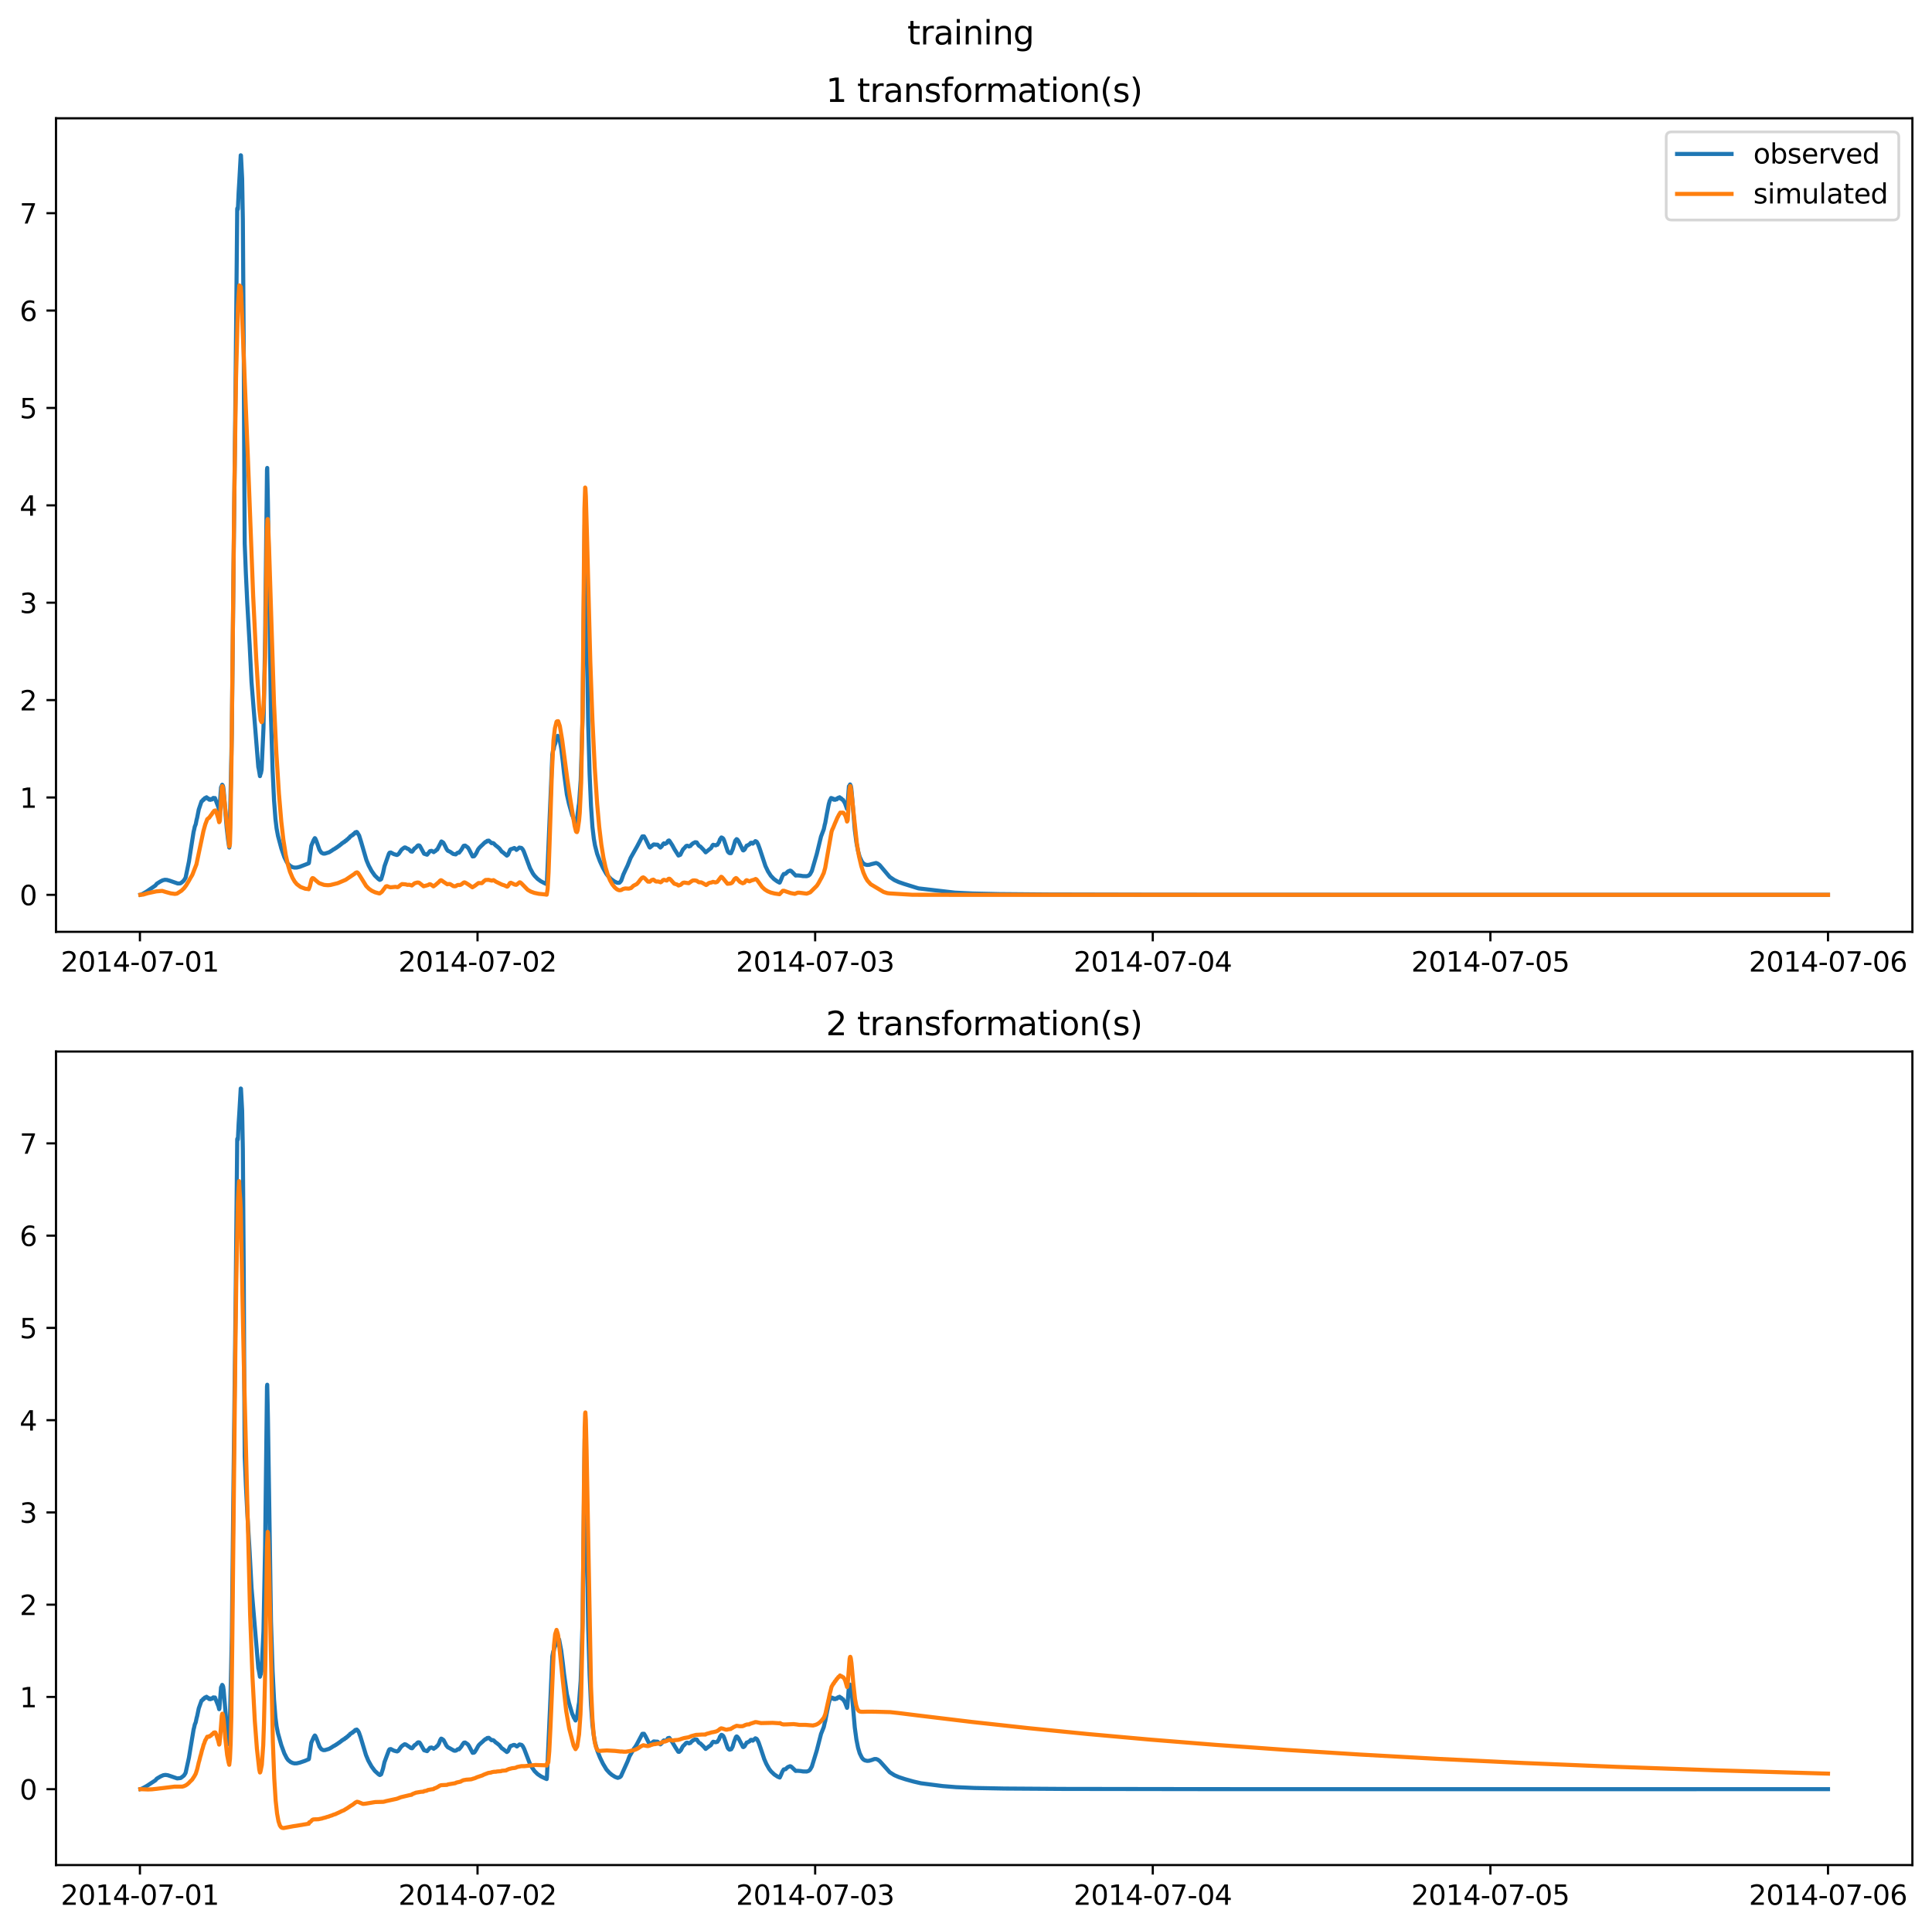 <?xml version="1.0" encoding="utf-8" standalone="no"?>
<!DOCTYPE svg PUBLIC "-//W3C//DTD SVG 1.1//EN"
  "http://www.w3.org/Graphics/SVG/1.1/DTD/svg11.dtd">
<svg xmlns:xlink="http://www.w3.org/1999/xlink" width="709.336pt" height="708.798pt" viewBox="0 0 709.336 708.798" xmlns="http://www.w3.org/2000/svg" version="1.1">
 <defs>
  <style type="text/css">*{stroke-linejoin: round; stroke-linecap: butt}</style>
 </defs>
 <g id="figure_1">
  <g id="patch_1">
   <path d="M 0 708.798 
L 709.336 708.798 
L 709.336 0 
L 0 0 
z
" style="fill: #ffffff"/>
  </g>
  <g id="axes_1">
   <g id="patch_2">
    <path d="M 20.562 342.2 
L 702.136 342.2 
L 702.136 43.44 
L 20.562 43.44 
z
" style="fill: #ffffff"/>
   </g>
   <g id="matplotlib.axis_1">
    <g id="xtick_1">
     <g id="line2d_1">
      <defs>
       <path id="md1fd7e4de2" d="M 0 0 
L 0 3.5 
" style="stroke: #000000; stroke-width: 0.8"/>
      </defs>
      <g>
       <use xlink:href="#md1fd7e4de2" x="51.371" y="342.2" style="stroke: #000000; stroke-width: 0.8"/>
      </g>
     </g>
     <g id="text_1">
      <!-- 2014-07-01 -->
      <g transform="translate(22.313 356.798) scale(0.1 -0.1)">
       <defs>
        <path id="DejaVuSans-32" d="M 1228 531 
L 3431 531 
L 3431 0 
L 469 0 
L 469 531 
Q 828 903 1448 1529 
Q 2069 2156 2228 2338 
Q 2531 2678 2651 2914 
Q 2772 3150 2772 3378 
Q 2772 3750 2511 3984 
Q 2250 4219 1831 4219 
Q 1534 4219 1204 4116 
Q 875 4013 500 3803 
L 500 4441 
Q 881 4594 1212 4672 
Q 1544 4750 1819 4750 
Q 2544 4750 2975 4387 
Q 3406 4025 3406 3419 
Q 3406 3131 3298 2873 
Q 3191 2616 2906 2266 
Q 2828 2175 2409 1742 
Q 1991 1309 1228 531 
z
" transform="scale(0.016)"/>
        <path id="DejaVuSans-30" d="M 2034 4250 
Q 1547 4250 1301 3770 
Q 1056 3291 1056 2328 
Q 1056 1369 1301 889 
Q 1547 409 2034 409 
Q 2525 409 2770 889 
Q 3016 1369 3016 2328 
Q 3016 3291 2770 3770 
Q 2525 4250 2034 4250 
z
M 2034 4750 
Q 2819 4750 3233 4129 
Q 3647 3509 3647 2328 
Q 3647 1150 3233 529 
Q 2819 -91 2034 -91 
Q 1250 -91 836 529 
Q 422 1150 422 2328 
Q 422 3509 836 4129 
Q 1250 4750 2034 4750 
z
" transform="scale(0.016)"/>
        <path id="DejaVuSans-31" d="M 794 531 
L 1825 531 
L 1825 4091 
L 703 3866 
L 703 4441 
L 1819 4666 
L 2450 4666 
L 2450 531 
L 3481 531 
L 3481 0 
L 794 0 
L 794 531 
z
" transform="scale(0.016)"/>
        <path id="DejaVuSans-34" d="M 2419 4116 
L 825 1625 
L 2419 1625 
L 2419 4116 
z
M 2253 4666 
L 3047 4666 
L 3047 1625 
L 3713 1625 
L 3713 1100 
L 3047 1100 
L 3047 0 
L 2419 0 
L 2419 1100 
L 313 1100 
L 313 1709 
L 2253 4666 
z
" transform="scale(0.016)"/>
        <path id="DejaVuSans-2d" d="M 313 2009 
L 1997 2009 
L 1997 1497 
L 313 1497 
L 313 2009 
z
" transform="scale(0.016)"/>
        <path id="DejaVuSans-37" d="M 525 4666 
L 3525 4666 
L 3525 4397 
L 1831 0 
L 1172 0 
L 2766 4134 
L 525 4134 
L 525 4666 
z
" transform="scale(0.016)"/>
       </defs>
       <use xlink:href="#DejaVuSans-32"/>
       <use xlink:href="#DejaVuSans-30" x="63.623"/>
       <use xlink:href="#DejaVuSans-31" x="127.246"/>
       <use xlink:href="#DejaVuSans-34" x="190.869"/>
       <use xlink:href="#DejaVuSans-2d" x="254.492"/>
       <use xlink:href="#DejaVuSans-30" x="290.576"/>
       <use xlink:href="#DejaVuSans-37" x="354.199"/>
       <use xlink:href="#DejaVuSans-2d" x="417.822"/>
       <use xlink:href="#DejaVuSans-30" x="453.906"/>
       <use xlink:href="#DejaVuSans-31" x="517.529"/>
      </g>
     </g>
    </g>
    <g id="xtick_2">
     <g id="line2d_2">
      <g>
       <use xlink:href="#md1fd7e4de2" x="175.328" y="342.2" style="stroke: #000000; stroke-width: 0.8"/>
      </g>
     </g>
     <g id="text_2">
      <!-- 2014-07-02 -->
      <g transform="translate(146.27 356.798) scale(0.1 -0.1)">
       <use xlink:href="#DejaVuSans-32"/>
       <use xlink:href="#DejaVuSans-30" x="63.623"/>
       <use xlink:href="#DejaVuSans-31" x="127.246"/>
       <use xlink:href="#DejaVuSans-34" x="190.869"/>
       <use xlink:href="#DejaVuSans-2d" x="254.492"/>
       <use xlink:href="#DejaVuSans-30" x="290.576"/>
       <use xlink:href="#DejaVuSans-37" x="354.199"/>
       <use xlink:href="#DejaVuSans-2d" x="417.822"/>
       <use xlink:href="#DejaVuSans-30" x="453.906"/>
       <use xlink:href="#DejaVuSans-32" x="517.529"/>
      </g>
     </g>
    </g>
    <g id="xtick_3">
     <g id="line2d_3">
      <g>
       <use xlink:href="#md1fd7e4de2" x="299.285" y="342.2" style="stroke: #000000; stroke-width: 0.8"/>
      </g>
     </g>
     <g id="text_3">
      <!-- 2014-07-03 -->
      <g transform="translate(270.227 356.798) scale(0.1 -0.1)">
       <defs>
        <path id="DejaVuSans-33" d="M 2597 2516 
Q 3050 2419 3304 2112 
Q 3559 1806 3559 1356 
Q 3559 666 3084 287 
Q 2609 -91 1734 -91 
Q 1441 -91 1130 -33 
Q 819 25 488 141 
L 488 750 
Q 750 597 1062 519 
Q 1375 441 1716 441 
Q 2309 441 2620 675 
Q 2931 909 2931 1356 
Q 2931 1769 2642 2001 
Q 2353 2234 1838 2234 
L 1294 2234 
L 1294 2753 
L 1863 2753 
Q 2328 2753 2575 2939 
Q 2822 3125 2822 3475 
Q 2822 3834 2567 4026 
Q 2313 4219 1838 4219 
Q 1578 4219 1281 4162 
Q 984 4106 628 3988 
L 628 4550 
Q 988 4650 1302 4700 
Q 1616 4750 1894 4750 
Q 2613 4750 3031 4423 
Q 3450 4097 3450 3541 
Q 3450 3153 3228 2886 
Q 3006 2619 2597 2516 
z
" transform="scale(0.016)"/>
       </defs>
       <use xlink:href="#DejaVuSans-32"/>
       <use xlink:href="#DejaVuSans-30" x="63.623"/>
       <use xlink:href="#DejaVuSans-31" x="127.246"/>
       <use xlink:href="#DejaVuSans-34" x="190.869"/>
       <use xlink:href="#DejaVuSans-2d" x="254.492"/>
       <use xlink:href="#DejaVuSans-30" x="290.576"/>
       <use xlink:href="#DejaVuSans-37" x="354.199"/>
       <use xlink:href="#DejaVuSans-2d" x="417.822"/>
       <use xlink:href="#DejaVuSans-30" x="453.906"/>
       <use xlink:href="#DejaVuSans-33" x="517.529"/>
      </g>
     </g>
    </g>
    <g id="xtick_4">
     <g id="line2d_4">
      <g>
       <use xlink:href="#md1fd7e4de2" x="423.242" y="342.2" style="stroke: #000000; stroke-width: 0.8"/>
      </g>
     </g>
     <g id="text_4">
      <!-- 2014-07-04 -->
      <g transform="translate(394.184 356.798) scale(0.1 -0.1)">
       <use xlink:href="#DejaVuSans-32"/>
       <use xlink:href="#DejaVuSans-30" x="63.623"/>
       <use xlink:href="#DejaVuSans-31" x="127.246"/>
       <use xlink:href="#DejaVuSans-34" x="190.869"/>
       <use xlink:href="#DejaVuSans-2d" x="254.492"/>
       <use xlink:href="#DejaVuSans-30" x="290.576"/>
       <use xlink:href="#DejaVuSans-37" x="354.199"/>
       <use xlink:href="#DejaVuSans-2d" x="417.822"/>
       <use xlink:href="#DejaVuSans-30" x="453.906"/>
       <use xlink:href="#DejaVuSans-34" x="517.529"/>
      </g>
     </g>
    </g>
    <g id="xtick_5">
     <g id="line2d_5">
      <g>
       <use xlink:href="#md1fd7e4de2" x="547.199" y="342.2" style="stroke: #000000; stroke-width: 0.8"/>
      </g>
     </g>
     <g id="text_5">
      <!-- 2014-07-05 -->
      <g transform="translate(518.141 356.798) scale(0.1 -0.1)">
       <defs>
        <path id="DejaVuSans-35" d="M 691 4666 
L 3169 4666 
L 3169 4134 
L 1269 4134 
L 1269 2991 
Q 1406 3038 1543 3061 
Q 1681 3084 1819 3084 
Q 2600 3084 3056 2656 
Q 3513 2228 3513 1497 
Q 3513 744 3044 326 
Q 2575 -91 1722 -91 
Q 1428 -91 1123 -41 
Q 819 9 494 109 
L 494 744 
Q 775 591 1075 516 
Q 1375 441 1709 441 
Q 2250 441 2565 725 
Q 2881 1009 2881 1497 
Q 2881 1984 2565 2268 
Q 2250 2553 1709 2553 
Q 1456 2553 1204 2497 
Q 953 2441 691 2322 
L 691 4666 
z
" transform="scale(0.016)"/>
       </defs>
       <use xlink:href="#DejaVuSans-32"/>
       <use xlink:href="#DejaVuSans-30" x="63.623"/>
       <use xlink:href="#DejaVuSans-31" x="127.246"/>
       <use xlink:href="#DejaVuSans-34" x="190.869"/>
       <use xlink:href="#DejaVuSans-2d" x="254.492"/>
       <use xlink:href="#DejaVuSans-30" x="290.576"/>
       <use xlink:href="#DejaVuSans-37" x="354.199"/>
       <use xlink:href="#DejaVuSans-2d" x="417.822"/>
       <use xlink:href="#DejaVuSans-30" x="453.906"/>
       <use xlink:href="#DejaVuSans-35" x="517.529"/>
      </g>
     </g>
    </g>
    <g id="xtick_6">
     <g id="line2d_6">
      <g>
       <use xlink:href="#md1fd7e4de2" x="671.156" y="342.2" style="stroke: #000000; stroke-width: 0.8"/>
      </g>
     </g>
     <g id="text_6">
      <!-- 2014-07-06 -->
      <g transform="translate(642.098 356.798) scale(0.1 -0.1)">
       <defs>
        <path id="DejaVuSans-36" d="M 2113 2584 
Q 1688 2584 1439 2293 
Q 1191 2003 1191 1497 
Q 1191 994 1439 701 
Q 1688 409 2113 409 
Q 2538 409 2786 701 
Q 3034 994 3034 1497 
Q 3034 2003 2786 2293 
Q 2538 2584 2113 2584 
z
M 3366 4563 
L 3366 3988 
Q 3128 4100 2886 4159 
Q 2644 4219 2406 4219 
Q 1781 4219 1451 3797 
Q 1122 3375 1075 2522 
Q 1259 2794 1537 2939 
Q 1816 3084 2150 3084 
Q 2853 3084 3261 2657 
Q 3669 2231 3669 1497 
Q 3669 778 3244 343 
Q 2819 -91 2113 -91 
Q 1303 -91 875 529 
Q 447 1150 447 2328 
Q 447 3434 972 4092 
Q 1497 4750 2381 4750 
Q 2619 4750 2861 4703 
Q 3103 4656 3366 4563 
z
" transform="scale(0.016)"/>
       </defs>
       <use xlink:href="#DejaVuSans-32"/>
       <use xlink:href="#DejaVuSans-30" x="63.623"/>
       <use xlink:href="#DejaVuSans-31" x="127.246"/>
       <use xlink:href="#DejaVuSans-34" x="190.869"/>
       <use xlink:href="#DejaVuSans-2d" x="254.492"/>
       <use xlink:href="#DejaVuSans-30" x="290.576"/>
       <use xlink:href="#DejaVuSans-37" x="354.199"/>
       <use xlink:href="#DejaVuSans-2d" x="417.822"/>
       <use xlink:href="#DejaVuSans-30" x="453.906"/>
       <use xlink:href="#DejaVuSans-36" x="517.529"/>
      </g>
     </g>
    </g>
   </g>
   <g id="matplotlib.axis_2">
    <g id="ytick_1">
     <g id="line2d_7">
      <defs>
       <path id="m92436c0645" d="M 0 0 
L -3.5 0 
" style="stroke: #000000; stroke-width: 0.8"/>
      </defs>
      <g>
       <use xlink:href="#m92436c0645" x="20.562" y="328.62" style="stroke: #000000; stroke-width: 0.8"/>
      </g>
     </g>
     <g id="text_7">
      <!-- 0 -->
      <g transform="translate(7.2 332.419) scale(0.1 -0.1)">
       <use xlink:href="#DejaVuSans-30"/>
      </g>
     </g>
    </g>
    <g id="ytick_2">
     <g id="line2d_8">
      <g>
       <use xlink:href="#m92436c0645" x="20.562" y="292.859" style="stroke: #000000; stroke-width: 0.8"/>
      </g>
     </g>
     <g id="text_8">
      <!-- 1 -->
      <g transform="translate(7.2 296.658) scale(0.1 -0.1)">
       <use xlink:href="#DejaVuSans-31"/>
      </g>
     </g>
    </g>
    <g id="ytick_3">
     <g id="line2d_9">
      <g>
       <use xlink:href="#m92436c0645" x="20.562" y="257.098" style="stroke: #000000; stroke-width: 0.8"/>
      </g>
     </g>
     <g id="text_9">
      <!-- 2 -->
      <g transform="translate(7.2 260.897) scale(0.1 -0.1)">
       <use xlink:href="#DejaVuSans-32"/>
      </g>
     </g>
    </g>
    <g id="ytick_4">
     <g id="line2d_10">
      <g>
       <use xlink:href="#m92436c0645" x="20.562" y="221.337" style="stroke: #000000; stroke-width: 0.8"/>
      </g>
     </g>
     <g id="text_10">
      <!-- 3 -->
      <g transform="translate(7.2 225.136) scale(0.1 -0.1)">
       <use xlink:href="#DejaVuSans-33"/>
      </g>
     </g>
    </g>
    <g id="ytick_5">
     <g id="line2d_11">
      <g>
       <use xlink:href="#m92436c0645" x="20.562" y="185.576" style="stroke: #000000; stroke-width: 0.8"/>
      </g>
     </g>
     <g id="text_11">
      <!-- 4 -->
      <g transform="translate(7.2 189.375) scale(0.1 -0.1)">
       <use xlink:href="#DejaVuSans-34"/>
      </g>
     </g>
    </g>
    <g id="ytick_6">
     <g id="line2d_12">
      <g>
       <use xlink:href="#m92436c0645" x="20.562" y="149.815" style="stroke: #000000; stroke-width: 0.8"/>
      </g>
     </g>
     <g id="text_12">
      <!-- 5 -->
      <g transform="translate(7.2 153.614) scale(0.1 -0.1)">
       <use xlink:href="#DejaVuSans-35"/>
      </g>
     </g>
    </g>
    <g id="ytick_7">
     <g id="line2d_13">
      <g>
       <use xlink:href="#m92436c0645" x="20.562" y="114.054" style="stroke: #000000; stroke-width: 0.8"/>
      </g>
     </g>
     <g id="text_13">
      <!-- 6 -->
      <g transform="translate(7.2 117.853) scale(0.1 -0.1)">
       <use xlink:href="#DejaVuSans-36"/>
      </g>
     </g>
    </g>
    <g id="ytick_8">
     <g id="line2d_14">
      <g>
       <use xlink:href="#m92436c0645" x="20.562" y="78.293" style="stroke: #000000; stroke-width: 0.8"/>
      </g>
     </g>
     <g id="text_14">
      <!-- 7 -->
      <g transform="translate(7.2 82.092) scale(0.1 -0.1)">
       <use xlink:href="#DejaVuSans-37"/>
      </g>
     </g>
    </g>
   </g>
   <g id="line2d_15">
    <path d="M 51.543 328.586 
L 52.06 328.426 
L 52.404 328.242 
L 52.748 328.048 
L 53.179 327.8 
L 53.867 327.388 
L 54.384 327.035 
L 54.9 326.671 
L 57.052 325.191 
L 57.569 324.539 
L 58.86 323.728 
L 59.721 323.287 
L 60.496 323.093 
L 61.27 323.133 
L 62.303 323.427 
L 65.23 324.44 
L 65.919 324.434 
L 66.263 324.369 
L 66.779 324.022 
L 67.468 323.385 
L 67.899 322.729 
L 68.157 322.238 
L 69.362 316.42 
L 69.964 312.557 
L 71.084 305.46 
L 71.256 304.794 
L 71.514 303.568 
L 71.858 302.698 
L 72.203 300.958 
L 72.375 300.339 
L 72.977 297.288 
L 73.924 294.49 
L 74.01 294.25 
L 74.096 294.287 
L 74.269 294.149 
L 74.527 293.774 
L 74.613 293.603 
L 74.785 293.726 
L 75.215 293.082 
L 75.302 293.199 
L 75.474 293.161 
L 75.646 293.006 
L 75.818 292.788 
L 75.99 293.018 
L 76.076 292.98 
L 76.335 293.352 
L 76.507 293.239 
L 76.765 293.64 
L 76.851 293.683 
L 77.109 293.458 
L 77.281 293.73 
L 77.54 293.589 
L 77.712 293.394 
L 77.884 293.58 
L 78.314 293.026 
L 78.4 293.16 
L 78.573 293.128 
L 78.917 293.069 
L 80.208 296.508 
L 80.466 297.606 
L 80.552 297.397 
L 81.155 289.129 
L 81.327 288.854 
L 81.585 288.187 
L 81.758 288.408 
L 81.93 288.872 
L 82.102 290.098 
L 82.618 296.514 
L 83.221 303.862 
L 83.737 308.418 
L 84.168 311.261 
L 84.254 310.54 
L 85.115 269.347 
L 85.717 211.051 
L 86.492 141.419 
L 87.095 76.655 
L 87.181 76.406 
L 87.267 76.953 
L 87.353 76.577 
L 87.611 70.683 
L 87.869 66.39 
L 88.386 57.02 
L 88.472 57.084 
L 88.902 65.602 
L 89.161 80.613 
L 89.505 130.698 
L 89.677 171.376 
L 89.849 199.703 
L 90.28 210.765 
L 90.796 221.545 
L 91.657 236.796 
L 92.346 250.489 
L 94.842 281.697 
L 95.014 282.441 
L 95.445 285.029 
L 95.703 283.996 
L 95.789 284.006 
L 96.047 282.646 
L 96.736 267.385 
L 97.338 234.669 
L 98.027 172.573 
L 98.113 171.841 
L 98.371 184.828 
L 99.49 263.349 
L 100.093 282.988 
L 100.609 293.817 
L 101.126 300.715 
L 101.556 304.272 
L 102.073 306.996 
L 103.278 311.527 
L 104.397 314.763 
L 105.258 316.54 
L 105.774 317.296 
L 106.635 318.049 
L 107.41 318.45 
L 108.098 318.615 
L 108.959 318.595 
L 109.992 318.347 
L 112.919 317.213 
L 113.349 317.026 
L 113.435 316.823 
L 114.296 310.586 
L 115.157 308.51 
L 115.588 307.801 
L 115.76 307.94 
L 116.19 308.92 
L 117.309 312.117 
L 117.998 313.129 
L 118.686 313.478 
L 119.289 313.469 
L 120.838 312.986 
L 121.355 312.664 
L 121.613 312.51 
L 121.958 312.281 
L 122.216 312.101 
L 122.56 311.85 
L 122.732 311.831 
L 123.163 311.481 
L 123.335 311.461 
L 123.765 311.069 
L 123.937 311.042 
L 124.368 310.632 
L 124.54 310.607 
L 124.97 310.181 
L 125.143 310.146 
L 125.573 309.656 
L 125.831 309.604 
L 126.176 309.24 
L 126.434 309.232 
L 126.778 308.786 
L 127.036 308.784 
L 127.381 308.309 
L 127.639 308.278 
L 127.983 307.777 
L 128.241 307.718 
L 128.586 307.145 
L 128.93 307.047 
L 129.188 306.722 
L 129.361 306.708 
L 129.533 306.666 
L 129.791 306.235 
L 129.963 306.229 
L 130.135 306.17 
L 130.393 305.684 
L 130.566 305.684 
L 130.738 305.64 
L 130.91 305.508 
L 131.082 305.581 
L 131.857 306.833 
L 132.546 309.037 
L 134.525 315.832 
L 135.386 317.886 
L 136.419 319.816 
L 137.624 321.534 
L 138.916 322.781 
L 139.432 323.134 
L 139.69 323.021 
L 139.949 322.845 
L 140.121 322.295 
L 140.637 320.593 
L 141.154 318.15 
L 142.789 313.508 
L 143.047 313.139 
L 143.478 313.059 
L 144.253 313.481 
L 144.597 313.663 
L 145.199 313.845 
L 145.716 313.99 
L 145.974 313.885 
L 146.405 313.539 
L 147.351 312.14 
L 147.61 311.881 
L 148.471 311.237 
L 148.729 311.206 
L 149.073 311.339 
L 149.504 311.653 
L 149.848 311.71 
L 150.364 312.135 
L 150.881 312.682 
L 151.311 312.758 
L 151.483 312.569 
L 151.828 312.099 
L 152.172 311.577 
L 152.602 311.349 
L 153.377 310.512 
L 153.635 310.44 
L 153.98 310.511 
L 154.238 310.815 
L 155.013 312.255 
L 155.701 313.518 
L 156.734 313.868 
L 156.82 313.877 
L 157.853 312.568 
L 158.456 312.459 
L 159.059 312.789 
L 159.231 312.944 
L 159.747 312.532 
L 159.919 312.495 
L 160.264 312.069 
L 160.522 312.01 
L 162.071 309.013 
L 162.76 309.447 
L 163.363 310.564 
L 163.965 311.811 
L 164.396 312.407 
L 165.256 312.803 
L 166.375 313.593 
L 166.806 313.687 
L 167.322 313.773 
L 167.925 313.211 
L 168.269 313.091 
L 168.527 313.159 
L 169.388 312.066 
L 169.733 311.473 
L 169.991 311 
L 170.249 310.613 
L 170.766 310.523 
L 171.799 311.264 
L 172.229 311.959 
L 173.52 314.524 
L 174.037 314.454 
L 174.209 314.286 
L 174.467 313.934 
L 174.897 313.268 
L 175.5 311.984 
L 175.844 311.527 
L 176.103 311.231 
L 176.533 310.801 
L 176.705 310.637 
L 177.394 310.005 
L 177.652 309.682 
L 177.824 309.606 
L 178.169 309.222 
L 178.513 309.209 
L 178.857 308.787 
L 179.46 308.707 
L 180.493 309.651 
L 180.751 309.561 
L 181.009 309.611 
L 181.267 309.733 
L 181.956 310.449 
L 182.559 310.895 
L 183.333 311.564 
L 184.28 312.812 
L 184.539 312.917 
L 186.088 314.216 
L 186.518 313.894 
L 187.293 312.041 
L 187.551 311.845 
L 187.896 311.78 
L 188.843 311.415 
L 189.445 311.908 
L 189.617 312.12 
L 190.392 311.502 
L 190.65 311.262 
L 191.425 311.392 
L 191.855 311.832 
L 192.286 312.613 
L 192.888 314.227 
L 194.61 318.835 
L 195.643 320.756 
L 196.246 321.59 
L 197.365 322.753 
L 198.57 323.631 
L 199.947 324.348 
L 200.722 324.694 
L 200.808 323.84 
L 201.066 317.893 
L 202.788 277.112 
L 203.132 275.159 
L 203.304 275.114 
L 203.476 274.04 
L 203.907 272.892 
L 204.165 271.694 
L 204.251 271.729 
L 204.768 270.222 
L 204.854 270.428 
L 204.94 270.378 
L 205.112 270.643 
L 205.198 270.461 
L 205.284 270.602 
L 206.059 274.933 
L 206.661 279.933 
L 207.092 283.969 
L 208.125 291.757 
L 208.9 295.193 
L 210.105 299.487 
L 210.277 299.788 
L 210.449 300.249 
L 210.707 300.904 
L 210.879 301.13 
L 211.052 301.503 
L 211.31 301.993 
L 211.654 301.095 
L 211.74 301.055 
L 211.912 300.251 
L 212.429 296.108 
L 212.601 295.049 
L 213.204 286.548 
L 213.892 263.721 
L 214.667 192.812 
L 214.753 193.176 
L 214.925 199.693 
L 215.958 266.253 
L 216.475 284.226 
L 216.991 295.988 
L 217.508 303.614 
L 218.024 307.996 
L 218.455 310.476 
L 219.229 313.495 
L 220.262 316.293 
L 221.381 318.741 
L 222.586 320.861 
L 223.103 321.545 
L 224.308 322.793 
L 225.599 323.719 
L 226.632 324.194 
L 227.063 324.214 
L 227.407 324.18 
L 227.751 323.84 
L 228.096 323.376 
L 228.87 321.161 
L 229.645 319.476 
L 230.42 317.854 
L 231.539 315.046 
L 233.949 310.774 
L 235.843 307.156 
L 236.446 307.134 
L 236.962 308.007 
L 238.425 311.065 
L 238.598 311.252 
L 239.975 310.12 
L 240.233 310.117 
L 240.577 310.17 
L 241.438 310.212 
L 241.783 310.561 
L 242.471 311.25 
L 242.988 310.746 
L 243.504 309.906 
L 243.762 309.698 
L 244.021 309.831 
L 244.193 309.928 
L 244.623 309.633 
L 244.795 309.62 
L 245.226 308.847 
L 245.484 308.671 
L 245.656 308.657 
L 245.914 308.98 
L 246.861 310.444 
L 247.636 311.874 
L 247.98 312.416 
L 249.099 314.188 
L 249.788 313.899 
L 250.391 312.652 
L 250.821 311.865 
L 251.165 311.555 
L 251.94 310.674 
L 252.284 310.578 
L 252.629 310.654 
L 252.973 310.867 
L 253.145 310.793 
L 253.317 310.696 
L 253.49 310.68 
L 253.92 310.1 
L 254.092 310.035 
L 254.436 309.672 
L 254.781 309.55 
L 255.211 309.294 
L 255.814 309.368 
L 256.502 310.452 
L 256.761 310.708 
L 257.105 310.845 
L 258.31 312.073 
L 259.085 313.014 
L 260.29 312.037 
L 261.065 311.44 
L 261.581 310.494 
L 261.839 310.23 
L 262.098 310.341 
L 262.356 310.347 
L 262.614 310.353 
L 262.786 310.457 
L 263.217 310.243 
L 263.389 310.243 
L 263.819 309.511 
L 263.991 309.297 
L 264.336 308.257 
L 264.508 308.067 
L 264.852 307.549 
L 265.111 307.626 
L 265.541 307.966 
L 265.885 308.703 
L 266.574 310.814 
L 267.176 312.607 
L 267.435 312.987 
L 267.865 313.308 
L 268.296 313.321 
L 268.382 313.307 
L 269.07 311.758 
L 269.931 308.796 
L 270.448 308.156 
L 270.706 308.305 
L 271.136 308.891 
L 272.772 312.246 
L 272.944 312.31 
L 273.374 311.984 
L 274.149 310.54 
L 274.407 310.48 
L 274.579 310.459 
L 275.01 310.114 
L 275.182 310.092 
L 275.612 309.536 
L 275.871 309.481 
L 276.129 309.527 
L 276.387 309.818 
L 277.334 308.889 
L 277.678 309.031 
L 277.937 309.278 
L 278.367 310.134 
L 278.97 311.788 
L 281.036 318.053 
L 281.982 320.026 
L 283.015 321.627 
L 284.134 322.791 
L 285.34 323.667 
L 286.2 324.138 
L 286.287 324.102 
L 286.545 323.542 
L 286.803 322.937 
L 287.233 321.82 
L 287.75 320.961 
L 288.008 320.916 
L 288.352 320.912 
L 288.697 320.612 
L 289.299 320.029 
L 290.074 319.71 
L 290.418 319.821 
L 290.935 320.297 
L 292.14 321.54 
L 292.484 321.498 
L 293.001 321.501 
L 293.948 321.583 
L 294.722 321.732 
L 296.186 321.769 
L 296.875 321.538 
L 297.305 321.182 
L 297.563 320.789 
L 298.08 319.828 
L 299.887 313.593 
L 301.437 307.211 
L 302.298 304.939 
L 302.47 304.461 
L 302.814 302.819 
L 302.986 302.228 
L 303.589 298.873 
L 304.277 295.308 
L 304.622 294.087 
L 304.88 293.59 
L 305.138 293.059 
L 305.31 293.192 
L 305.397 293.112 
L 305.655 293.42 
L 305.827 293.275 
L 306.085 293.654 
L 306.171 293.682 
L 306.43 293.456 
L 306.602 293.722 
L 306.946 293.522 
L 307.032 293.389 
L 307.204 293.569 
L 307.635 293.025 
L 307.721 293.176 
L 307.893 293.129 
L 307.979 293.116 
L 308.237 292.781 
L 308.409 293.013 
L 308.495 292.972 
L 308.754 293.348 
L 308.926 293.24 
L 309.184 293.643 
L 309.442 293.724 
L 309.528 293.747 
L 309.787 294.24 
L 310.217 294.943 
L 310.992 297.101 
L 311.078 296.844 
L 311.68 288.744 
L 311.853 288.583 
L 312.111 288.071 
L 312.369 288.604 
L 312.541 289.428 
L 312.886 293.15 
L 313.833 304.698 
L 314.435 309.391 
L 315.038 312.563 
L 315.64 314.696 
L 316.415 316.36 
L 316.931 317.037 
L 317.534 317.442 
L 318.309 317.648 
L 319.17 317.584 
L 319.944 317.343 
L 321.666 316.921 
L 322.268 317.16 
L 322.957 317.684 
L 323.732 318.584 
L 326.659 322.043 
L 328.38 323.197 
L 329.93 323.911 
L 331.91 324.598 
L 334.32 325.351 
L 336.558 326.047 
L 337.247 326.248 
L 350.589 327.804 
L 357.131 328.125 
L 366.859 328.341 
L 384.591 328.491 
L 425.222 328.581 
L 505.621 328.612 
L 540.57 328.612 
L 552.966 328.611 
L 567.514 328.611 
L 573.195 328.611 
L 671.156 328.611 
L 671.156 328.611 
" clip-path="url(#p3bea22e4cd)" style="fill: none; stroke: #1f77b4; stroke-width: 1.5; stroke-linecap: square"/>
   </g>
   <g id="line2d_16">
    <path d="M 51.543 328.609 
L 52.576 328.524 
L 54.212 328.028 
L 57.397 327.345 
L 59.549 327.167 
L 60.926 327.595 
L 62.734 328.087 
L 64.197 328.277 
L 64.972 328.166 
L 66.607 327.108 
L 67.554 326.199 
L 68.329 325.173 
L 69.362 323.45 
L 69.878 322.498 
L 70.051 322.222 
L 70.481 321.519 
L 70.653 321.199 
L 72.117 317.427 
L 74.699 305.161 
L 75.388 302.7 
L 75.732 301.818 
L 76.076 300.848 
L 76.248 300.714 
L 76.679 300.338 
L 76.765 300.34 
L 77.54 299.242 
L 77.626 299.215 
L 78.142 298.361 
L 78.228 298.345 
L 78.659 297.735 
L 78.831 297.709 
L 79.089 297.631 
L 79.261 297.92 
L 79.52 298.554 
L 80.122 300.508 
L 80.466 301.941 
L 80.552 301.871 
L 80.725 301.365 
L 80.983 296.792 
L 81.413 289.581 
L 81.585 288.721 
L 81.672 288.715 
L 81.844 289.311 
L 82.188 292.078 
L 84.168 310.825 
L 84.254 310.73 
L 84.426 309.953 
L 84.598 304.154 
L 85.029 276.748 
L 85.976 185.407 
L 86.664 138.825 
L 87.353 112.842 
L 87.611 108.476 
L 87.869 104.807 
L 87.955 104.89 
L 88.128 105.644 
L 88.3 105.209 
L 88.386 105.385 
L 88.558 107.875 
L 91.054 169.196 
L 92.948 218.816 
L 94.067 241.686 
L 95.186 260.144 
L 95.703 264.537 
L 96.047 265.205 
L 96.219 265.029 
L 96.65 261.013 
L 96.822 258.467 
L 97.338 241.871 
L 97.597 223.334 
L 98.027 194.248 
L 98.199 190.868 
L 98.285 190.63 
L 98.457 192.568 
L 98.802 201.886 
L 100.609 258.438 
L 101.47 276.52 
L 102.417 291.515 
L 103.278 301.708 
L 104.053 308.471 
L 104.913 313.943 
L 105.688 317.509 
L 106.463 320.133 
L 107.41 322.401 
L 108.185 323.722 
L 108.959 324.672 
L 110.337 325.717 
L 112.058 326.372 
L 113.091 326.495 
L 113.349 326.563 
L 113.78 325.409 
L 114.382 322.925 
L 114.727 322.474 
L 115.071 322.54 
L 116.104 323.454 
L 117.137 324.311 
L 118.945 324.953 
L 119.375 325.006 
L 120.408 325.082 
L 121.355 324.998 
L 121.785 324.883 
L 123.937 324.352 
L 124.282 324.218 
L 126.95 323.076 
L 127.381 322.772 
L 130.135 320.924 
L 130.566 320.527 
L 131.082 320.357 
L 131.426 320.563 
L 132.029 321.442 
L 134.439 325.357 
L 135.472 326.404 
L 136.505 327.128 
L 137.71 327.685 
L 139.174 328.091 
L 139.432 328.086 
L 140.207 327.501 
L 141.67 325.52 
L 142.101 325.431 
L 142.703 325.672 
L 143.306 325.852 
L 143.908 325.811 
L 145.199 325.682 
L 145.974 325.81 
L 146.232 325.708 
L 147.093 324.985 
L 147.61 324.666 
L 148.901 324.765 
L 149.59 324.958 
L 150.278 324.905 
L 151.225 325.184 
L 152.258 324.348 
L 152.947 324.164 
L 153.291 324.079 
L 153.808 324.14 
L 154.582 324.723 
L 155.529 325.471 
L 157.165 325.022 
L 157.681 324.712 
L 158.026 324.75 
L 158.456 325.016 
L 159.145 325.505 
L 159.919 324.958 
L 160.35 324.575 
L 160.522 324.428 
L 160.952 324.072 
L 161.124 323.899 
L 161.555 323.43 
L 161.899 323.24 
L 162.157 323.34 
L 162.932 323.899 
L 164.223 324.747 
L 164.654 324.652 
L 165.17 324.635 
L 165.687 324.927 
L 166.462 325.418 
L 166.978 325.473 
L 167.322 325.426 
L 167.925 325.038 
L 168.269 324.977 
L 168.786 325.017 
L 169.216 324.879 
L 169.647 324.588 
L 170.163 324.164 
L 170.507 324.026 
L 170.852 324.147 
L 171.54 324.556 
L 172.143 324.935 
L 173.434 325.852 
L 174.381 325.271 
L 175.672 324.285 
L 176.877 324.333 
L 177.222 324.076 
L 177.652 323.607 
L 178.255 323.161 
L 179.374 323.108 
L 180.579 323.409 
L 181.181 323.213 
L 181.612 323.455 
L 182.042 323.769 
L 182.473 323.981 
L 183.85 324.64 
L 184.108 324.767 
L 184.452 324.912 
L 185.141 325.117 
L 186.174 325.613 
L 186.432 325.492 
L 187.207 324.3 
L 187.551 324.171 
L 188.068 324.404 
L 188.929 324.832 
L 189.445 324.948 
L 189.617 324.922 
L 190.736 324.021 
L 190.995 324.046 
L 191.425 324.387 
L 193.749 326.765 
L 194.868 327.415 
L 196.16 327.89 
L 197.795 328.233 
L 200.033 328.458 
L 200.722 328.564 
L 201.066 326.435 
L 201.41 320.351 
L 201.755 310.409 
L 202.616 284.026 
L 203.218 271.836 
L 203.735 267.454 
L 204.337 265.036 
L 204.595 264.858 
L 204.682 264.974 
L 204.94 264.848 
L 205.542 266.609 
L 206.403 271.753 
L 208.297 286.177 
L 209.158 292.11 
L 210.965 303.264 
L 211.482 305.357 
L 211.654 305.528 
L 211.826 305.585 
L 212.085 304.878 
L 212.601 301.364 
L 212.859 298.487 
L 213.376 287.5 
L 213.892 261.579 
L 214.15 233.207 
L 214.581 186.753 
L 214.839 179.044 
L 214.925 179.233 
L 215.097 182.242 
L 215.528 197.39 
L 216.733 242.957 
L 217.508 264.297 
L 218.368 281.894 
L 219.229 294.976 
L 220.004 303.687 
L 220.779 310.161 
L 221.553 314.957 
L 222.328 318.507 
L 223.103 321.135 
L 223.964 323.263 
L 224.825 324.785 
L 225.685 325.875 
L 226.46 326.553 
L 227.149 326.887 
L 227.579 326.936 
L 228.096 326.836 
L 228.784 326.452 
L 229.559 326.271 
L 230.85 326.347 
L 231.711 326.112 
L 232.572 325.284 
L 233.174 324.973 
L 233.777 324.669 
L 234.293 324.125 
L 234.724 323.582 
L 235.068 323.098 
L 235.757 322.338 
L 236.187 322.2 
L 236.704 322.512 
L 237.134 322.972 
L 237.909 323.769 
L 238.598 323.782 
L 239.286 323.186 
L 239.889 323.028 
L 240.233 323.289 
L 240.75 323.688 
L 241.094 323.734 
L 241.438 323.704 
L 241.869 323.766 
L 242.557 324.011 
L 242.902 323.792 
L 243.418 323.219 
L 243.762 323.098 
L 244.795 323.381 
L 245.484 322.722 
L 245.828 322.713 
L 246.259 323.075 
L 247.55 324.524 
L 248.583 324.821 
L 249.099 325.193 
L 249.874 324.947 
L 250.132 324.741 
L 250.735 324.204 
L 251.251 324.106 
L 252.715 324.328 
L 252.887 324.339 
L 254.006 323.556 
L 254.35 323.349 
L 255.039 323.314 
L 255.814 323.455 
L 256.416 323.902 
L 256.589 324.004 
L 257.449 324.028 
L 257.966 324.275 
L 259.257 325.021 
L 259.601 324.838 
L 260.032 324.422 
L 260.462 324.215 
L 261.237 324.075 
L 261.753 323.853 
L 262.27 323.96 
L 262.614 324.06 
L 262.786 324.037 
L 263.217 323.905 
L 263.389 323.783 
L 264.766 321.992 
L 265.024 322.068 
L 265.541 322.643 
L 267.09 324.555 
L 268.123 324.455 
L 268.554 324.303 
L 268.898 324.042 
L 269.673 322.817 
L 270.189 322.45 
L 270.448 322.547 
L 270.964 323.116 
L 271.653 323.85 
L 272.686 324.374 
L 273.288 324.15 
L 273.891 323.362 
L 274.149 323.24 
L 274.407 323.326 
L 274.838 323.572 
L 275.182 323.666 
L 275.957 323.309 
L 276.818 323.079 
L 277.42 322.793 
L 277.764 322.965 
L 278.281 323.616 
L 279.83 325.749 
L 280.777 326.628 
L 281.81 327.286 
L 283.015 327.785 
L 284.479 328.147 
L 286.2 328.391 
L 287.406 327.133 
L 287.836 327.123 
L 288.697 327.429 
L 290.332 327.974 
L 291.796 328.26 
L 292.915 327.81 
L 293.517 327.828 
L 296.186 328.188 
L 297.477 327.689 
L 299.887 325.301 
L 300.404 324.513 
L 300.576 324.227 
L 301.265 322.949 
L 301.695 322.191 
L 302.298 320.883 
L 302.384 320.8 
L 302.986 318.649 
L 305.31 305.391 
L 305.655 304.455 
L 305.827 304.149 
L 306.602 302.253 
L 306.774 301.875 
L 307.462 300.262 
L 307.635 299.966 
L 308.065 299.097 
L 308.151 299.051 
L 308.495 298.427 
L 308.668 298.449 
L 308.754 298.432 
L 308.926 298.514 
L 309.27 298.436 
L 309.356 298.414 
L 309.528 298.503 
L 309.701 298.51 
L 310.389 299.632 
L 310.734 300.656 
L 310.992 301.699 
L 311.078 301.618 
L 311.25 301.088 
L 311.508 296.48 
L 311.853 290.275 
L 312.111 288.695 
L 312.197 288.695 
L 312.369 289.314 
L 312.713 292.067 
L 314.607 309.822 
L 315.382 314.446 
L 316.243 318.115 
L 317.018 320.494 
L 317.792 322.232 
L 318.481 323.402 
L 319.686 324.735 
L 324.42 327.567 
L 325.798 327.999 
L 326.573 328.091 
L 335.008 328.596 
L 349.47 328.62 
L 671.156 328.62 
L 671.156 328.62 
" clip-path="url(#p3bea22e4cd)" style="fill: none; stroke: #ff7f0e; stroke-width: 1.5; stroke-linecap: square"/>
   </g>
   <g id="patch_3">
    <path d="M 20.562 342.2 
L 20.562 43.44 
" style="fill: none; stroke: #000000; stroke-width: 0.8; stroke-linejoin: miter; stroke-linecap: square"/>
   </g>
   <g id="patch_4">
    <path d="M 702.136 342.2 
L 702.136 43.44 
" style="fill: none; stroke: #000000; stroke-width: 0.8; stroke-linejoin: miter; stroke-linecap: square"/>
   </g>
   <g id="patch_5">
    <path d="M 20.562 342.2 
L 702.136 342.2 
" style="fill: none; stroke: #000000; stroke-width: 0.8; stroke-linejoin: miter; stroke-linecap: square"/>
   </g>
   <g id="patch_6">
    <path d="M 20.562 43.44 
L 702.136 43.44 
" style="fill: none; stroke: #000000; stroke-width: 0.8; stroke-linejoin: miter; stroke-linecap: square"/>
   </g>
   <g id="text_15">
    <!-- 1 transformation(s) -->
    <g transform="translate(303.235 37.44) scale(0.12 -0.12)">
     <defs>
      <path id="DejaVuSans-20" transform="scale(0.016)"/>
      <path id="DejaVuSans-74" d="M 1172 4494 
L 1172 3500 
L 2356 3500 
L 2356 3053 
L 1172 3053 
L 1172 1153 
Q 1172 725 1289 603 
Q 1406 481 1766 481 
L 2356 481 
L 2356 0 
L 1766 0 
Q 1100 0 847 248 
Q 594 497 594 1153 
L 594 3053 
L 172 3053 
L 172 3500 
L 594 3500 
L 594 4494 
L 1172 4494 
z
" transform="scale(0.016)"/>
      <path id="DejaVuSans-72" d="M 2631 2963 
Q 2534 3019 2420 3045 
Q 2306 3072 2169 3072 
Q 1681 3072 1420 2755 
Q 1159 2438 1159 1844 
L 1159 0 
L 581 0 
L 581 3500 
L 1159 3500 
L 1159 2956 
Q 1341 3275 1631 3429 
Q 1922 3584 2338 3584 
Q 2397 3584 2469 3576 
Q 2541 3569 2628 3553 
L 2631 2963 
z
" transform="scale(0.016)"/>
      <path id="DejaVuSans-61" d="M 2194 1759 
Q 1497 1759 1228 1600 
Q 959 1441 959 1056 
Q 959 750 1161 570 
Q 1363 391 1709 391 
Q 2188 391 2477 730 
Q 2766 1069 2766 1631 
L 2766 1759 
L 2194 1759 
z
M 3341 1997 
L 3341 0 
L 2766 0 
L 2766 531 
Q 2569 213 2275 61 
Q 1981 -91 1556 -91 
Q 1019 -91 701 211 
Q 384 513 384 1019 
Q 384 1609 779 1909 
Q 1175 2209 1959 2209 
L 2766 2209 
L 2766 2266 
Q 2766 2663 2505 2880 
Q 2244 3097 1772 3097 
Q 1472 3097 1187 3025 
Q 903 2953 641 2809 
L 641 3341 
Q 956 3463 1253 3523 
Q 1550 3584 1831 3584 
Q 2591 3584 2966 3190 
Q 3341 2797 3341 1997 
z
" transform="scale(0.016)"/>
      <path id="DejaVuSans-6e" d="M 3513 2113 
L 3513 0 
L 2938 0 
L 2938 2094 
Q 2938 2591 2744 2837 
Q 2550 3084 2163 3084 
Q 1697 3084 1428 2787 
Q 1159 2491 1159 1978 
L 1159 0 
L 581 0 
L 581 3500 
L 1159 3500 
L 1159 2956 
Q 1366 3272 1645 3428 
Q 1925 3584 2291 3584 
Q 2894 3584 3203 3211 
Q 3513 2838 3513 2113 
z
" transform="scale(0.016)"/>
      <path id="DejaVuSans-73" d="M 2834 3397 
L 2834 2853 
Q 2591 2978 2328 3040 
Q 2066 3103 1784 3103 
Q 1356 3103 1142 2972 
Q 928 2841 928 2578 
Q 928 2378 1081 2264 
Q 1234 2150 1697 2047 
L 1894 2003 
Q 2506 1872 2764 1633 
Q 3022 1394 3022 966 
Q 3022 478 2636 193 
Q 2250 -91 1575 -91 
Q 1294 -91 989 -36 
Q 684 19 347 128 
L 347 722 
Q 666 556 975 473 
Q 1284 391 1588 391 
Q 1994 391 2212 530 
Q 2431 669 2431 922 
Q 2431 1156 2273 1281 
Q 2116 1406 1581 1522 
L 1381 1569 
Q 847 1681 609 1914 
Q 372 2147 372 2553 
Q 372 3047 722 3315 
Q 1072 3584 1716 3584 
Q 2034 3584 2315 3537 
Q 2597 3491 2834 3397 
z
" transform="scale(0.016)"/>
      <path id="DejaVuSans-66" d="M 2375 4863 
L 2375 4384 
L 1825 4384 
Q 1516 4384 1395 4259 
Q 1275 4134 1275 3809 
L 1275 3500 
L 2222 3500 
L 2222 3053 
L 1275 3053 
L 1275 0 
L 697 0 
L 697 3053 
L 147 3053 
L 147 3500 
L 697 3500 
L 697 3744 
Q 697 4328 969 4595 
Q 1241 4863 1831 4863 
L 2375 4863 
z
" transform="scale(0.016)"/>
      <path id="DejaVuSans-6f" d="M 1959 3097 
Q 1497 3097 1228 2736 
Q 959 2375 959 1747 
Q 959 1119 1226 758 
Q 1494 397 1959 397 
Q 2419 397 2687 759 
Q 2956 1122 2956 1747 
Q 2956 2369 2687 2733 
Q 2419 3097 1959 3097 
z
M 1959 3584 
Q 2709 3584 3137 3096 
Q 3566 2609 3566 1747 
Q 3566 888 3137 398 
Q 2709 -91 1959 -91 
Q 1206 -91 779 398 
Q 353 888 353 1747 
Q 353 2609 779 3096 
Q 1206 3584 1959 3584 
z
" transform="scale(0.016)"/>
      <path id="DejaVuSans-6d" d="M 3328 2828 
Q 3544 3216 3844 3400 
Q 4144 3584 4550 3584 
Q 5097 3584 5394 3201 
Q 5691 2819 5691 2113 
L 5691 0 
L 5113 0 
L 5113 2094 
Q 5113 2597 4934 2840 
Q 4756 3084 4391 3084 
Q 3944 3084 3684 2787 
Q 3425 2491 3425 1978 
L 3425 0 
L 2847 0 
L 2847 2094 
Q 2847 2600 2669 2842 
Q 2491 3084 2119 3084 
Q 1678 3084 1418 2786 
Q 1159 2488 1159 1978 
L 1159 0 
L 581 0 
L 581 3500 
L 1159 3500 
L 1159 2956 
Q 1356 3278 1631 3431 
Q 1906 3584 2284 3584 
Q 2666 3584 2933 3390 
Q 3200 3197 3328 2828 
z
" transform="scale(0.016)"/>
      <path id="DejaVuSans-69" d="M 603 3500 
L 1178 3500 
L 1178 0 
L 603 0 
L 603 3500 
z
M 603 4863 
L 1178 4863 
L 1178 4134 
L 603 4134 
L 603 4863 
z
" transform="scale(0.016)"/>
      <path id="DejaVuSans-28" d="M 1984 4856 
Q 1566 4138 1362 3434 
Q 1159 2731 1159 2009 
Q 1159 1288 1364 580 
Q 1569 -128 1984 -844 
L 1484 -844 
Q 1016 -109 783 600 
Q 550 1309 550 2009 
Q 550 2706 781 3412 
Q 1013 4119 1484 4856 
L 1984 4856 
z
" transform="scale(0.016)"/>
      <path id="DejaVuSans-29" d="M 513 4856 
L 1013 4856 
Q 1481 4119 1714 3412 
Q 1947 2706 1947 2009 
Q 1947 1309 1714 600 
Q 1481 -109 1013 -844 
L 513 -844 
Q 928 -128 1133 580 
Q 1338 1288 1338 2009 
Q 1338 2731 1133 3434 
Q 928 4138 513 4856 
z
" transform="scale(0.016)"/>
     </defs>
     <use xlink:href="#DejaVuSans-31"/>
     <use xlink:href="#DejaVuSans-20" x="63.623"/>
     <use xlink:href="#DejaVuSans-74" x="95.41"/>
     <use xlink:href="#DejaVuSans-72" x="134.619"/>
     <use xlink:href="#DejaVuSans-61" x="175.732"/>
     <use xlink:href="#DejaVuSans-6e" x="237.012"/>
     <use xlink:href="#DejaVuSans-73" x="300.391"/>
     <use xlink:href="#DejaVuSans-66" x="352.49"/>
     <use xlink:href="#DejaVuSans-6f" x="387.695"/>
     <use xlink:href="#DejaVuSans-72" x="448.877"/>
     <use xlink:href="#DejaVuSans-6d" x="488.24"/>
     <use xlink:href="#DejaVuSans-61" x="585.652"/>
     <use xlink:href="#DejaVuSans-74" x="646.932"/>
     <use xlink:href="#DejaVuSans-69" x="686.141"/>
     <use xlink:href="#DejaVuSans-6f" x="713.924"/>
     <use xlink:href="#DejaVuSans-6e" x="775.105"/>
     <use xlink:href="#DejaVuSans-28" x="838.484"/>
     <use xlink:href="#DejaVuSans-73" x="877.498"/>
     <use xlink:href="#DejaVuSans-29" x="929.598"/>
    </g>
   </g>
   <g id="legend_1">
    <g id="patch_7">
     <path d="M 613.742 80.796 
L 695.136 80.796 
Q 697.136 80.796 697.136 78.796 
L 697.136 50.44 
Q 697.136 48.44 695.136 48.44 
L 613.742 48.44 
Q 611.742 48.44 611.742 50.44 
L 611.742 78.796 
Q 611.742 80.796 613.742 80.796 
z
" style="fill: #ffffff; opacity: 0.8; stroke: #cccccc; stroke-linejoin: miter"/>
    </g>
    <g id="line2d_17">
     <path d="M 615.742 56.538 
L 625.742 56.538 
L 635.742 56.538 
" style="fill: none; stroke: #1f77b4; stroke-width: 1.5; stroke-linecap: square"/>
    </g>
    <g id="text_16">
     <!-- observed -->
     <g transform="translate(643.742 60.038) scale(0.1 -0.1)">
      <defs>
       <path id="DejaVuSans-62" d="M 3116 1747 
Q 3116 2381 2855 2742 
Q 2594 3103 2138 3103 
Q 1681 3103 1420 2742 
Q 1159 2381 1159 1747 
Q 1159 1113 1420 752 
Q 1681 391 2138 391 
Q 2594 391 2855 752 
Q 3116 1113 3116 1747 
z
M 1159 2969 
Q 1341 3281 1617 3432 
Q 1894 3584 2278 3584 
Q 2916 3584 3314 3078 
Q 3713 2572 3713 1747 
Q 3713 922 3314 415 
Q 2916 -91 2278 -91 
Q 1894 -91 1617 61 
Q 1341 213 1159 525 
L 1159 0 
L 581 0 
L 581 4863 
L 1159 4863 
L 1159 2969 
z
" transform="scale(0.016)"/>
       <path id="DejaVuSans-65" d="M 3597 1894 
L 3597 1613 
L 953 1613 
Q 991 1019 1311 708 
Q 1631 397 2203 397 
Q 2534 397 2845 478 
Q 3156 559 3463 722 
L 3463 178 
Q 3153 47 2828 -22 
Q 2503 -91 2169 -91 
Q 1331 -91 842 396 
Q 353 884 353 1716 
Q 353 2575 817 3079 
Q 1281 3584 2069 3584 
Q 2775 3584 3186 3129 
Q 3597 2675 3597 1894 
z
M 3022 2063 
Q 3016 2534 2758 2815 
Q 2500 3097 2075 3097 
Q 1594 3097 1305 2825 
Q 1016 2553 972 2059 
L 3022 2063 
z
" transform="scale(0.016)"/>
       <path id="DejaVuSans-76" d="M 191 3500 
L 800 3500 
L 1894 563 
L 2988 3500 
L 3597 3500 
L 2284 0 
L 1503 0 
L 191 3500 
z
" transform="scale(0.016)"/>
       <path id="DejaVuSans-64" d="M 2906 2969 
L 2906 4863 
L 3481 4863 
L 3481 0 
L 2906 0 
L 2906 525 
Q 2725 213 2448 61 
Q 2172 -91 1784 -91 
Q 1150 -91 751 415 
Q 353 922 353 1747 
Q 353 2572 751 3078 
Q 1150 3584 1784 3584 
Q 2172 3584 2448 3432 
Q 2725 3281 2906 2969 
z
M 947 1747 
Q 947 1113 1208 752 
Q 1469 391 1925 391 
Q 2381 391 2643 752 
Q 2906 1113 2906 1747 
Q 2906 2381 2643 2742 
Q 2381 3103 1925 3103 
Q 1469 3103 1208 2742 
Q 947 2381 947 1747 
z
" transform="scale(0.016)"/>
      </defs>
      <use xlink:href="#DejaVuSans-6f"/>
      <use xlink:href="#DejaVuSans-62" x="61.182"/>
      <use xlink:href="#DejaVuSans-73" x="124.658"/>
      <use xlink:href="#DejaVuSans-65" x="176.758"/>
      <use xlink:href="#DejaVuSans-72" x="238.281"/>
      <use xlink:href="#DejaVuSans-76" x="279.395"/>
      <use xlink:href="#DejaVuSans-65" x="338.574"/>
      <use xlink:href="#DejaVuSans-64" x="400.098"/>
     </g>
    </g>
    <g id="line2d_18">
     <path d="M 615.742 71.217 
L 625.742 71.217 
L 635.742 71.217 
" style="fill: none; stroke: #ff7f0e; stroke-width: 1.5; stroke-linecap: square"/>
    </g>
    <g id="text_17">
     <!-- simulated -->
     <g transform="translate(643.742 74.717) scale(0.1 -0.1)">
      <defs>
       <path id="DejaVuSans-75" d="M 544 1381 
L 544 3500 
L 1119 3500 
L 1119 1403 
Q 1119 906 1312 657 
Q 1506 409 1894 409 
Q 2359 409 2629 706 
Q 2900 1003 2900 1516 
L 2900 3500 
L 3475 3500 
L 3475 0 
L 2900 0 
L 2900 538 
Q 2691 219 2414 64 
Q 2138 -91 1772 -91 
Q 1169 -91 856 284 
Q 544 659 544 1381 
z
M 1991 3584 
L 1991 3584 
z
" transform="scale(0.016)"/>
       <path id="DejaVuSans-6c" d="M 603 4863 
L 1178 4863 
L 1178 0 
L 603 0 
L 603 4863 
z
" transform="scale(0.016)"/>
      </defs>
      <use xlink:href="#DejaVuSans-73"/>
      <use xlink:href="#DejaVuSans-69" x="52.1"/>
      <use xlink:href="#DejaVuSans-6d" x="79.883"/>
      <use xlink:href="#DejaVuSans-75" x="177.295"/>
      <use xlink:href="#DejaVuSans-6c" x="240.674"/>
      <use xlink:href="#DejaVuSans-61" x="268.457"/>
      <use xlink:href="#DejaVuSans-74" x="329.736"/>
      <use xlink:href="#DejaVuSans-65" x="368.945"/>
      <use xlink:href="#DejaVuSans-64" x="430.469"/>
     </g>
    </g>
   </g>
  </g>
  <g id="axes_2">
   <g id="patch_8">
    <path d="M 20.562 684.92 
L 702.136 684.92 
L 702.136 386.16 
L 20.562 386.16 
z
" style="fill: #ffffff"/>
   </g>
   <g id="matplotlib.axis_3">
    <g id="xtick_7">
     <g id="line2d_19">
      <g>
       <use xlink:href="#md1fd7e4de2" x="51.371" y="684.92" style="stroke: #000000; stroke-width: 0.8"/>
      </g>
     </g>
     <g id="text_18">
      <!-- 2014-07-01 -->
      <g transform="translate(22.313 699.518) scale(0.1 -0.1)">
       <use xlink:href="#DejaVuSans-32"/>
       <use xlink:href="#DejaVuSans-30" x="63.623"/>
       <use xlink:href="#DejaVuSans-31" x="127.246"/>
       <use xlink:href="#DejaVuSans-34" x="190.869"/>
       <use xlink:href="#DejaVuSans-2d" x="254.492"/>
       <use xlink:href="#DejaVuSans-30" x="290.576"/>
       <use xlink:href="#DejaVuSans-37" x="354.199"/>
       <use xlink:href="#DejaVuSans-2d" x="417.822"/>
       <use xlink:href="#DejaVuSans-30" x="453.906"/>
       <use xlink:href="#DejaVuSans-31" x="517.529"/>
      </g>
     </g>
    </g>
    <g id="xtick_8">
     <g id="line2d_20">
      <g>
       <use xlink:href="#md1fd7e4de2" x="175.328" y="684.92" style="stroke: #000000; stroke-width: 0.8"/>
      </g>
     </g>
     <g id="text_19">
      <!-- 2014-07-02 -->
      <g transform="translate(146.27 699.518) scale(0.1 -0.1)">
       <use xlink:href="#DejaVuSans-32"/>
       <use xlink:href="#DejaVuSans-30" x="63.623"/>
       <use xlink:href="#DejaVuSans-31" x="127.246"/>
       <use xlink:href="#DejaVuSans-34" x="190.869"/>
       <use xlink:href="#DejaVuSans-2d" x="254.492"/>
       <use xlink:href="#DejaVuSans-30" x="290.576"/>
       <use xlink:href="#DejaVuSans-37" x="354.199"/>
       <use xlink:href="#DejaVuSans-2d" x="417.822"/>
       <use xlink:href="#DejaVuSans-30" x="453.906"/>
       <use xlink:href="#DejaVuSans-32" x="517.529"/>
      </g>
     </g>
    </g>
    <g id="xtick_9">
     <g id="line2d_21">
      <g>
       <use xlink:href="#md1fd7e4de2" x="299.285" y="684.92" style="stroke: #000000; stroke-width: 0.8"/>
      </g>
     </g>
     <g id="text_20">
      <!-- 2014-07-03 -->
      <g transform="translate(270.227 699.518) scale(0.1 -0.1)">
       <use xlink:href="#DejaVuSans-32"/>
       <use xlink:href="#DejaVuSans-30" x="63.623"/>
       <use xlink:href="#DejaVuSans-31" x="127.246"/>
       <use xlink:href="#DejaVuSans-34" x="190.869"/>
       <use xlink:href="#DejaVuSans-2d" x="254.492"/>
       <use xlink:href="#DejaVuSans-30" x="290.576"/>
       <use xlink:href="#DejaVuSans-37" x="354.199"/>
       <use xlink:href="#DejaVuSans-2d" x="417.822"/>
       <use xlink:href="#DejaVuSans-30" x="453.906"/>
       <use xlink:href="#DejaVuSans-33" x="517.529"/>
      </g>
     </g>
    </g>
    <g id="xtick_10">
     <g id="line2d_22">
      <g>
       <use xlink:href="#md1fd7e4de2" x="423.242" y="684.92" style="stroke: #000000; stroke-width: 0.8"/>
      </g>
     </g>
     <g id="text_21">
      <!-- 2014-07-04 -->
      <g transform="translate(394.184 699.518) scale(0.1 -0.1)">
       <use xlink:href="#DejaVuSans-32"/>
       <use xlink:href="#DejaVuSans-30" x="63.623"/>
       <use xlink:href="#DejaVuSans-31" x="127.246"/>
       <use xlink:href="#DejaVuSans-34" x="190.869"/>
       <use xlink:href="#DejaVuSans-2d" x="254.492"/>
       <use xlink:href="#DejaVuSans-30" x="290.576"/>
       <use xlink:href="#DejaVuSans-37" x="354.199"/>
       <use xlink:href="#DejaVuSans-2d" x="417.822"/>
       <use xlink:href="#DejaVuSans-30" x="453.906"/>
       <use xlink:href="#DejaVuSans-34" x="517.529"/>
      </g>
     </g>
    </g>
    <g id="xtick_11">
     <g id="line2d_23">
      <g>
       <use xlink:href="#md1fd7e4de2" x="547.199" y="684.92" style="stroke: #000000; stroke-width: 0.8"/>
      </g>
     </g>
     <g id="text_22">
      <!-- 2014-07-05 -->
      <g transform="translate(518.141 699.518) scale(0.1 -0.1)">
       <use xlink:href="#DejaVuSans-32"/>
       <use xlink:href="#DejaVuSans-30" x="63.623"/>
       <use xlink:href="#DejaVuSans-31" x="127.246"/>
       <use xlink:href="#DejaVuSans-34" x="190.869"/>
       <use xlink:href="#DejaVuSans-2d" x="254.492"/>
       <use xlink:href="#DejaVuSans-30" x="290.576"/>
       <use xlink:href="#DejaVuSans-37" x="354.199"/>
       <use xlink:href="#DejaVuSans-2d" x="417.822"/>
       <use xlink:href="#DejaVuSans-30" x="453.906"/>
       <use xlink:href="#DejaVuSans-35" x="517.529"/>
      </g>
     </g>
    </g>
    <g id="xtick_12">
     <g id="line2d_24">
      <g>
       <use xlink:href="#md1fd7e4de2" x="671.156" y="684.92" style="stroke: #000000; stroke-width: 0.8"/>
      </g>
     </g>
     <g id="text_23">
      <!-- 2014-07-06 -->
      <g transform="translate(642.098 699.518) scale(0.1 -0.1)">
       <use xlink:href="#DejaVuSans-32"/>
       <use xlink:href="#DejaVuSans-30" x="63.623"/>
       <use xlink:href="#DejaVuSans-31" x="127.246"/>
       <use xlink:href="#DejaVuSans-34" x="190.869"/>
       <use xlink:href="#DejaVuSans-2d" x="254.492"/>
       <use xlink:href="#DejaVuSans-30" x="290.576"/>
       <use xlink:href="#DejaVuSans-37" x="354.199"/>
       <use xlink:href="#DejaVuSans-2d" x="417.822"/>
       <use xlink:href="#DejaVuSans-30" x="453.906"/>
       <use xlink:href="#DejaVuSans-36" x="517.529"/>
      </g>
     </g>
    </g>
   </g>
   <g id="matplotlib.axis_4">
    <g id="ytick_9">
     <g id="line2d_25">
      <g>
       <use xlink:href="#m92436c0645" x="20.562" y="657.058" style="stroke: #000000; stroke-width: 0.8"/>
      </g>
     </g>
     <g id="text_24">
      <!-- 0 -->
      <g transform="translate(7.2 660.857) scale(0.1 -0.1)">
       <use xlink:href="#DejaVuSans-30"/>
      </g>
     </g>
    </g>
    <g id="ytick_10">
     <g id="line2d_26">
      <g>
       <use xlink:href="#m92436c0645" x="20.562" y="623.178" style="stroke: #000000; stroke-width: 0.8"/>
      </g>
     </g>
     <g id="text_25">
      <!-- 1 -->
      <g transform="translate(7.2 626.977) scale(0.1 -0.1)">
       <use xlink:href="#DejaVuSans-31"/>
      </g>
     </g>
    </g>
    <g id="ytick_11">
     <g id="line2d_27">
      <g>
       <use xlink:href="#m92436c0645" x="20.562" y="589.297" style="stroke: #000000; stroke-width: 0.8"/>
      </g>
     </g>
     <g id="text_26">
      <!-- 2 -->
      <g transform="translate(7.2 593.096) scale(0.1 -0.1)">
       <use xlink:href="#DejaVuSans-32"/>
      </g>
     </g>
    </g>
    <g id="ytick_12">
     <g id="line2d_28">
      <g>
       <use xlink:href="#m92436c0645" x="20.562" y="555.417" style="stroke: #000000; stroke-width: 0.8"/>
      </g>
     </g>
     <g id="text_27">
      <!-- 3 -->
      <g transform="translate(7.2 559.216) scale(0.1 -0.1)">
       <use xlink:href="#DejaVuSans-33"/>
      </g>
     </g>
    </g>
    <g id="ytick_13">
     <g id="line2d_29">
      <g>
       <use xlink:href="#m92436c0645" x="20.562" y="521.536" style="stroke: #000000; stroke-width: 0.8"/>
      </g>
     </g>
     <g id="text_28">
      <!-- 4 -->
      <g transform="translate(7.2 525.335) scale(0.1 -0.1)">
       <use xlink:href="#DejaVuSans-34"/>
      </g>
     </g>
    </g>
    <g id="ytick_14">
     <g id="line2d_30">
      <g>
       <use xlink:href="#m92436c0645" x="20.562" y="487.655" style="stroke: #000000; stroke-width: 0.8"/>
      </g>
     </g>
     <g id="text_29">
      <!-- 5 -->
      <g transform="translate(7.2 491.455) scale(0.1 -0.1)">
       <use xlink:href="#DejaVuSans-35"/>
      </g>
     </g>
    </g>
    <g id="ytick_15">
     <g id="line2d_31">
      <g>
       <use xlink:href="#m92436c0645" x="20.562" y="453.775" style="stroke: #000000; stroke-width: 0.8"/>
      </g>
     </g>
     <g id="text_30">
      <!-- 6 -->
      <g transform="translate(7.2 457.574) scale(0.1 -0.1)">
       <use xlink:href="#DejaVuSans-36"/>
      </g>
     </g>
    </g>
    <g id="ytick_16">
     <g id="line2d_32">
      <g>
       <use xlink:href="#m92436c0645" x="20.562" y="419.894" style="stroke: #000000; stroke-width: 0.8"/>
      </g>
     </g>
     <g id="text_31">
      <!-- 7 -->
      <g transform="translate(7.2 423.694) scale(0.1 -0.1)">
       <use xlink:href="#DejaVuSans-37"/>
      </g>
     </g>
    </g>
   </g>
   <g id="line2d_33">
    <path d="M 51.543 657.026 
L 52.06 656.874 
L 52.404 656.7 
L 52.748 656.516 
L 53.179 656.281 
L 53.867 655.891 
L 54.384 655.557 
L 54.9 655.212 
L 57.052 653.809 
L 57.569 653.191 
L 58.946 652.371 
L 59.979 651.919 
L 60.754 651.813 
L 61.615 651.931 
L 62.992 652.394 
L 65.058 653.099 
L 66.349 652.954 
L 67.21 652.302 
L 67.554 652.004 
L 67.985 651.349 
L 68.157 651.012 
L 69.362 645.499 
L 69.964 641.84 
L 71.084 635.116 
L 71.256 634.485 
L 71.514 633.323 
L 71.858 632.499 
L 72.203 630.851 
L 72.375 630.264 
L 72.977 627.374 
L 73.924 624.722 
L 74.01 624.496 
L 74.096 624.531 
L 74.269 624.4 
L 74.527 624.044 
L 74.613 623.882 
L 74.785 623.999 
L 75.215 623.389 
L 75.302 623.5 
L 75.474 623.464 
L 75.646 623.317 
L 75.818 623.111 
L 75.99 623.328 
L 76.076 623.293 
L 76.335 623.644 
L 76.507 623.537 
L 76.765 623.918 
L 76.851 623.958 
L 77.109 623.745 
L 77.281 624.003 
L 77.54 623.869 
L 77.712 623.685 
L 77.798 623.819 
L 77.97 623.782 
L 78.142 623.587 
L 78.314 623.336 
L 78.487 623.502 
L 78.745 623.396 
L 78.917 623.376 
L 80.208 626.635 
L 80.466 627.675 
L 80.552 627.477 
L 81.155 619.644 
L 81.327 619.384 
L 81.585 618.751 
L 81.758 618.961 
L 81.93 619.4 
L 82.102 620.562 
L 82.618 626.641 
L 83.221 633.602 
L 83.737 637.919 
L 84.168 640.612 
L 84.254 639.929 
L 85.115 600.902 
L 85.717 545.671 
L 86.492 479.701 
L 87.095 418.342 
L 87.181 418.106 
L 87.267 418.625 
L 87.353 418.268 
L 87.611 412.684 
L 87.869 408.617 
L 88.386 399.74 
L 88.472 399.801 
L 88.902 407.871 
L 89.161 422.092 
L 89.505 469.544 
L 89.677 508.083 
L 89.849 534.92 
L 90.28 545.401 
L 90.796 555.614 
L 91.657 570.062 
L 92.346 583.035 
L 94.842 612.603 
L 95.014 613.307 
L 95.445 615.759 
L 95.703 614.781 
L 95.789 614.79 
L 96.047 613.502 
L 96.736 599.043 
L 97.338 568.048 
L 98.027 509.217 
L 98.113 508.523 
L 98.371 520.827 
L 99.49 595.219 
L 100.093 613.826 
L 100.609 624.085 
L 101.126 630.621 
L 101.556 633.991 
L 102.073 636.571 
L 103.278 640.864 
L 104.397 643.93 
L 105.258 645.613 
L 105.774 646.329 
L 106.635 647.043 
L 107.41 647.423 
L 108.098 647.579 
L 108.959 647.56 
L 110.078 647.297 
L 111.972 646.652 
L 113.177 646.124 
L 113.349 646.074 
L 113.435 645.882 
L 114.296 639.973 
L 115.243 637.831 
L 115.588 637.334 
L 115.76 637.465 
L 116.19 638.394 
L 117.309 641.423 
L 117.998 642.382 
L 118.686 642.713 
L 119.289 642.704 
L 120.838 642.246 
L 121.355 641.941 
L 121.613 641.795 
L 121.958 641.579 
L 122.216 641.408 
L 122.56 641.17 
L 122.732 641.152 
L 123.163 640.821 
L 123.335 640.802 
L 123.765 640.43 
L 123.937 640.405 
L 124.368 640.016 
L 124.54 639.993 
L 124.97 639.589 
L 125.143 639.556 
L 125.573 639.092 
L 125.831 639.042 
L 126.176 638.697 
L 126.434 638.689 
L 126.778 638.267 
L 127.036 638.265 
L 127.381 637.815 
L 127.639 637.786 
L 127.983 637.311 
L 128.241 637.256 
L 128.586 636.712 
L 128.93 636.619 
L 129.188 636.311 
L 129.361 636.299 
L 129.533 636.259 
L 129.791 635.85 
L 129.963 635.845 
L 130.135 635.789 
L 130.393 635.329 
L 130.996 635.165 
L 131.426 635.605 
L 131.771 636.203 
L 132.373 637.91 
L 134.353 644.475 
L 135.214 646.554 
L 136.419 648.717 
L 137.624 650.344 
L 139.002 651.589 
L 139.432 651.86 
L 139.69 651.754 
L 139.949 651.587 
L 140.121 651.066 
L 140.637 649.453 
L 141.154 647.139 
L 142.789 642.741 
L 143.047 642.392 
L 143.478 642.316 
L 144.253 642.715 
L 144.597 642.888 
L 145.199 643.06 
L 145.802 643.194 
L 146.232 642.979 
L 147.265 641.499 
L 147.782 641.047 
L 148.557 640.55 
L 148.987 640.634 
L 150.536 641.677 
L 150.881 641.958 
L 151.311 642.03 
L 151.483 641.851 
L 151.828 641.406 
L 152.172 640.911 
L 152.602 640.696 
L 153.377 639.902 
L 153.635 639.834 
L 153.98 639.901 
L 154.324 640.321 
L 154.927 641.389 
L 155.701 642.75 
L 156.82 643.09 
L 157.853 641.85 
L 158.456 641.747 
L 159.059 642.06 
L 159.231 642.207 
L 159.747 641.816 
L 159.919 641.781 
L 160.264 641.377 
L 160.608 641.155 
L 161.124 640.367 
L 161.641 639.004 
L 161.985 638.482 
L 162.244 638.583 
L 162.846 639.019 
L 163.449 640.152 
L 163.879 641.016 
L 164.482 641.725 
L 164.74 641.809 
L 166.634 642.872 
L 166.978 642.946 
L 167.494 642.859 
L 168.097 642.373 
L 168.355 642.37 
L 168.527 642.41 
L 169.388 641.374 
L 169.905 640.516 
L 170.335 639.975 
L 170.766 639.912 
L 171.799 640.615 
L 172.229 641.273 
L 173.52 643.703 
L 174.037 643.637 
L 174.295 643.405 
L 174.984 642.299 
L 175.414 641.486 
L 175.758 640.934 
L 176.189 640.478 
L 176.533 640.176 
L 176.705 640.02 
L 177.394 639.422 
L 177.652 639.116 
L 177.824 639.044 
L 178.169 638.68 
L 178.513 638.667 
L 178.857 638.268 
L 179.46 638.193 
L 180.493 639.086 
L 180.751 639.001 
L 181.009 639.048 
L 181.267 639.164 
L 181.956 639.843 
L 182.559 640.265 
L 183.333 640.899 
L 184.28 642.081 
L 184.539 642.181 
L 186.088 643.411 
L 186.518 643.106 
L 187.293 641.351 
L 187.551 641.165 
L 187.982 641.063 
L 188.498 640.816 
L 188.929 640.815 
L 189.79 641.374 
L 190.736 640.619 
L 191.511 640.797 
L 191.942 641.275 
L 192.458 642.281 
L 194.438 647.427 
L 195.299 649.027 
L 196.246 650.398 
L 197.365 651.5 
L 198.656 652.381 
L 200.033 653.045 
L 200.722 653.338 
L 200.808 652.529 
L 201.066 646.895 
L 202.788 608.258 
L 203.132 606.409 
L 203.304 606.365 
L 203.476 605.348 
L 203.907 604.26 
L 204.165 603.126 
L 204.251 603.159 
L 204.768 601.731 
L 204.854 601.927 
L 204.94 601.878 
L 205.112 602.13 
L 205.198 601.958 
L 205.284 602.091 
L 206.059 606.194 
L 206.661 610.931 
L 207.092 614.755 
L 208.125 622.134 
L 208.9 625.389 
L 210.105 629.457 
L 210.277 629.742 
L 210.449 630.179 
L 210.707 630.799 
L 210.879 631.013 
L 211.052 631.367 
L 211.31 631.832 
L 211.654 630.981 
L 211.74 630.942 
L 211.912 630.181 
L 212.429 626.256 
L 212.601 625.252 
L 213.204 617.198 
L 213.892 595.571 
L 214.667 528.391 
L 214.753 528.736 
L 214.925 534.911 
L 215.958 597.971 
L 216.475 614.998 
L 216.991 626.143 
L 217.508 633.367 
L 218.024 637.518 
L 218.455 639.869 
L 219.229 642.728 
L 220.262 645.379 
L 221.381 647.698 
L 222.673 649.844 
L 223.792 651.076 
L 224.652 651.8 
L 225.858 652.556 
L 226.804 652.902 
L 227.579 652.649 
L 228.01 652.24 
L 228.354 651.438 
L 230.076 647.61 
L 230.506 646.633 
L 231.108 645.012 
L 232.83 642.029 
L 233.088 641.742 
L 233.691 640.798 
L 235.843 636.723 
L 236.446 636.702 
L 236.962 637.529 
L 238.425 640.426 
L 238.598 640.604 
L 239.975 639.531 
L 240.233 639.529 
L 240.577 639.578 
L 241.438 639.618 
L 241.783 639.949 
L 242.471 640.602 
L 242.988 640.124 
L 243.504 639.329 
L 243.762 639.131 
L 244.107 639.324 
L 244.279 639.273 
L 244.795 639.058 
L 245.226 638.325 
L 245.742 638.212 
L 246.775 639.675 
L 247.894 641.56 
L 249.013 643.304 
L 249.186 643.349 
L 249.358 643.347 
L 249.96 642.767 
L 250.563 641.571 
L 250.821 641.184 
L 251.165 640.89 
L 251.94 640.056 
L 252.284 639.965 
L 252.629 640.037 
L 252.973 640.239 
L 253.145 640.168 
L 253.317 640.077 
L 253.49 640.062 
L 253.92 639.512 
L 254.092 639.451 
L 254.436 639.107 
L 254.781 638.991 
L 255.211 638.748 
L 255.814 638.819 
L 256.502 639.845 
L 256.761 640.088 
L 257.105 640.218 
L 258.31 641.382 
L 259.085 642.273 
L 260.376 641.29 
L 260.979 640.896 
L 261.495 640.038 
L 261.839 639.635 
L 262.7 639.815 
L 262.872 639.797 
L 263.389 639.648 
L 263.819 638.954 
L 263.991 638.751 
L 264.336 637.766 
L 264.508 637.586 
L 264.852 637.095 
L 265.111 637.168 
L 265.541 637.491 
L 265.885 638.189 
L 266.574 640.188 
L 267.176 641.887 
L 267.435 642.247 
L 267.865 642.551 
L 268.468 642.383 
L 268.726 641.904 
L 268.984 641.453 
L 269.501 639.705 
L 270.189 637.907 
L 270.448 637.67 
L 270.706 637.811 
L 271.136 638.367 
L 272.772 641.545 
L 272.944 641.606 
L 273.374 641.296 
L 274.149 639.929 
L 274.407 639.872 
L 274.579 639.853 
L 275.01 639.525 
L 275.182 639.504 
L 275.612 638.977 
L 275.871 638.926 
L 276.129 638.97 
L 276.387 639.245 
L 277.334 638.365 
L 277.764 638.551 
L 278.023 638.866 
L 278.539 639.928 
L 279.314 642.165 
L 280.605 646.04 
L 281.38 647.808 
L 282.413 649.652 
L 283.102 650.53 
L 284.307 651.67 
L 285.598 652.51 
L 286.287 652.778 
L 286.545 652.247 
L 286.803 651.674 
L 287.233 650.616 
L 287.75 649.802 
L 288.008 649.759 
L 288.439 649.713 
L 288.869 649.267 
L 289.299 648.919 
L 290.074 648.616 
L 290.418 648.722 
L 290.935 649.173 
L 292.14 650.35 
L 292.484 650.31 
L 293.001 650.313 
L 293.948 650.391 
L 294.809 650.54 
L 296.186 650.568 
L 296.875 650.349 
L 297.305 650.011 
L 297.563 649.639 
L 298.08 648.728 
L 299.887 642.821 
L 301.437 636.775 
L 302.298 634.622 
L 302.47 634.17 
L 302.814 632.614 
L 302.986 632.054 
L 303.589 628.875 
L 304.277 625.497 
L 304.622 624.341 
L 304.88 623.87 
L 305.138 623.367 
L 305.31 623.493 
L 305.397 623.418 
L 305.655 623.709 
L 305.827 623.572 
L 306.085 623.931 
L 306.171 623.958 
L 306.43 623.743 
L 306.602 623.995 
L 306.946 623.805 
L 307.032 623.68 
L 307.204 623.85 
L 307.635 623.334 
L 307.721 623.478 
L 307.893 623.433 
L 307.979 623.421 
L 308.237 623.104 
L 308.409 623.323 
L 308.495 623.284 
L 308.754 623.641 
L 308.926 623.539 
L 309.184 623.92 
L 309.442 623.998 
L 309.528 624.018 
L 309.787 624.486 
L 310.217 625.152 
L 310.992 627.197 
L 311.078 626.953 
L 311.68 619.279 
L 311.853 619.127 
L 312.111 618.642 
L 312.369 619.147 
L 312.541 619.927 
L 312.886 623.453 
L 313.833 634.394 
L 314.435 638.84 
L 315.038 641.846 
L 315.64 643.866 
L 316.415 645.442 
L 316.931 646.084 
L 317.534 646.468 
L 318.395 646.665 
L 319.083 646.617 
L 320.03 646.349 
L 321.063 645.975 
L 321.666 645.974 
L 322.268 646.201 
L 322.957 646.697 
L 323.732 647.55 
L 326.659 650.827 
L 328.38 651.92 
L 330.016 652.63 
L 332.426 653.421 
L 335.439 654.257 
L 338.107 654.878 
L 340.432 655.178 
L 346.113 655.913 
L 351.02 656.312 
L 357.82 656.611 
L 368.752 656.818 
L 390.445 656.96 
L 440.63 657.032 
L 472.222 657.047 
L 504.933 657.051 
L 512.852 657.051 
L 549.523 657.051 
L 559.766 657.051 
L 671.156 657.049 
L 671.156 657.049 
" clip-path="url(#p9f69139158)" style="fill: none; stroke: #1f77b4; stroke-width: 1.5; stroke-linecap: square"/>
   </g>
   <g id="line2d_34">
    <path d="M 51.543 657.048 
L 54.298 657.159 
L 55.675 657.112 
L 56.192 657.062 
L 56.966 656.975 
L 57.311 656.944 
L 58.257 656.823 
L 58.602 656.783 
L 60.151 656.602 
L 64.025 656.127 
L 66.952 656.118 
L 67.124 656.055 
L 67.554 655.949 
L 67.726 655.854 
L 68.157 655.674 
L 68.415 655.501 
L 68.759 655.272 
L 69.018 655.035 
L 69.362 654.737 
L 69.62 654.436 
L 70.567 653.524 
L 70.997 652.842 
L 71.256 652.481 
L 71.6 651.871 
L 71.858 651.397 
L 72.289 650.056 
L 72.461 649.469 
L 72.977 647.225 
L 73.149 646.669 
L 73.58 644.936 
L 73.752 644.406 
L 74.182 642.678 
L 74.355 642.212 
L 74.785 640.656 
L 74.957 640.308 
L 75.388 639.026 
L 75.474 638.985 
L 76.076 637.795 
L 76.248 637.925 
L 76.593 637.664 
L 76.679 637.662 
L 76.851 637.776 
L 77.281 637.336 
L 77.454 637.384 
L 77.884 636.82 
L 78.056 636.847 
L 78.487 636.265 
L 78.659 636.327 
L 78.917 636.176 
L 79.089 636.243 
L 79.433 637.089 
L 80.122 639.29 
L 80.466 640.686 
L 80.552 640.574 
L 80.811 638.24 
L 81.413 630.189 
L 81.585 629.38 
L 81.672 629.324 
L 81.844 629.764 
L 82.102 631.549 
L 82.791 639.061 
L 83.393 644.498 
L 83.91 647.173 
L 84.168 648.1 
L 84.426 645.964 
L 84.684 640.387 
L 84.943 630.437 
L 85.287 603.253 
L 86.406 496.99 
L 86.75 470.786 
L 87.353 441.559 
L 87.525 437.924 
L 87.783 433.748 
L 87.955 437.283 
L 88.214 440.484 
L 88.386 444.052 
L 88.644 457.616 
L 89.505 499.972 
L 91.829 592.853 
L 92.69 615.697 
L 93.551 631.965 
L 94.325 642.173 
L 95.186 649.85 
L 95.445 650.932 
L 95.531 650.871 
L 95.703 650.256 
L 96.133 648.094 
L 96.65 640.81 
L 96.908 633.206 
L 97.424 611.35 
L 98.027 567.885 
L 98.285 562.567 
L 98.371 562.933 
L 98.543 566.478 
L 98.888 579.85 
L 100.179 639.609 
L 100.695 653.051 
L 101.212 661.293 
L 101.728 665.992 
L 102.245 668.839 
L 102.761 670.398 
L 103.192 671.016 
L 103.622 671.269 
L 104.139 671.325 
L 107.668 670.662 
L 108.959 670.472 
L 109.476 670.384 
L 110.337 670.24 
L 110.767 670.177 
L 111.542 670.031 
L 111.972 669.967 
L 112.661 669.853 
L 113.091 669.754 
L 113.349 669.76 
L 113.522 669.223 
L 113.608 669.268 
L 113.952 669.081 
L 114.641 668.346 
L 114.985 668.172 
L 115.674 668.12 
L 116.19 668.121 
L 116.965 668.083 
L 117.309 667.996 
L 118.256 667.812 
L 118.6 667.676 
L 119.547 667.452 
L 119.892 667.305 
L 120.752 667.079 
L 121.097 666.914 
L 121.958 666.657 
L 122.302 666.473 
L 123.249 666.185 
L 123.593 665.987 
L 123.937 665.852 
L 124.196 665.723 
L 124.54 665.578 
L 124.798 665.439 
L 125.143 665.283 
L 125.401 665.135 
L 126.348 664.76 
L 126.692 664.503 
L 127.036 664.326 
L 127.295 664.148 
L 127.639 663.952 
L 127.897 663.759 
L 128.241 663.548 
L 128.5 663.34 
L 129.533 662.719 
L 129.791 662.5 
L 130.135 662.26 
L 130.393 662.009 
L 131.082 661.67 
L 131.599 661.77 
L 133.234 662.46 
L 134.095 662.393 
L 137.796 661.777 
L 140.379 661.715 
L 140.637 661.709 
L 140.895 661.663 
L 141.326 661.567 
L 141.584 661.472 
L 145.63 660.595 
L 145.888 660.503 
L 146.232 660.391 
L 146.405 660.297 
L 146.835 660.153 
L 147.093 660.029 
L 150.364 659.247 
L 151.139 659.103 
L 151.397 658.859 
L 152.43 658.458 
L 152.689 658.341 
L 154.582 658.024 
L 155.443 657.969 
L 155.701 657.771 
L 156.734 657.602 
L 156.993 657.381 
L 158.456 657.115 
L 159.145 657.035 
L 159.403 656.789 
L 159.919 656.634 
L 160.178 656.51 
L 160.522 656.35 
L 160.78 656.191 
L 161.124 655.992 
L 161.383 655.788 
L 161.985 655.581 
L 164.137 655.473 
L 164.482 655.298 
L 167.236 654.842 
L 167.494 654.641 
L 169.13 654.277 
L 169.474 654.044 
L 169.819 653.9 
L 170.077 653.765 
L 170.852 653.63 
L 171.196 653.563 
L 172.918 653.44 
L 173.176 653.375 
L 173.52 653.271 
L 173.692 653.188 
L 174.123 653.093 
L 174.381 652.997 
L 174.725 652.862 
L 174.984 652.718 
L 177.222 651.96 
L 177.48 651.779 
L 179.288 651.088 
L 180.321 650.943 
L 180.493 650.836 
L 181.354 650.669 
L 182.128 650.646 
L 182.473 650.55 
L 183.936 650.443 
L 184.28 650.289 
L 185.83 650.17 
L 186.088 649.95 
L 186.518 649.818 
L 186.691 649.697 
L 188.068 649.349 
L 188.929 649.261 
L 189.359 649.166 
L 189.617 649.051 
L 189.79 648.931 
L 191.425 648.595 
L 192.544 648.6 
L 196.59 648.17 
L 200.636 648.293 
L 200.722 648.395 
L 200.894 647.411 
L 201.066 647.645 
L 201.152 647.579 
L 201.324 647.147 
L 201.669 643.129 
L 202.099 634.467 
L 203.39 604.365 
L 203.821 600.14 
L 203.993 599.619 
L 204.337 598.552 
L 204.768 599.912 
L 204.94 600.676 
L 206.575 616.586 
L 207.867 628.24 
L 208.986 634.799 
L 210.621 641.095 
L 211.31 642.354 
L 211.912 641.371 
L 212.601 636.964 
L 213.118 629.573 
L 213.376 622.763 
L 213.892 599.007 
L 214.323 551.632 
L 214.667 524.171 
L 214.839 519.063 
L 214.925 518.693 
L 215.097 521.528 
L 215.356 532.209 
L 216.991 619.468 
L 217.508 631.152 
L 217.938 636.598 
L 218.368 639.783 
L 218.799 641.575 
L 219.229 642.488 
L 219.66 642.882 
L 220.176 643.006 
L 221.209 642.914 
L 222.845 642.833 
L 225.771 642.998 
L 227.923 643.237 
L 228.096 643.222 
L 228.268 643.216 
L 228.956 643.288 
L 229.817 643.294 
L 230.248 643.221 
L 231.195 643.073 
L 231.453 643.02 
L 231.797 642.936 
L 231.969 642.854 
L 232.916 642.669 
L 233.261 642.52 
L 233.605 642.396 
L 233.777 642.277 
L 234.293 642.047 
L 234.552 641.854 
L 234.896 641.628 
L 235.154 641.407 
L 236.187 640.909 
L 237.048 641.107 
L 237.565 641.207 
L 237.995 641.213 
L 238.167 641.151 
L 238.598 641.036 
L 238.77 640.918 
L 240.061 640.524 
L 240.491 640.528 
L 240.663 640.467 
L 241.61 640.31 
L 242.127 640.295 
L 242.213 640.321 
L 242.471 640.115 
L 242.902 639.952 
L 243.16 639.777 
L 243.848 639.589 
L 244.193 639.551 
L 244.365 639.48 
L 244.795 639.348 
L 244.968 639.207 
L 245.742 638.933 
L 246.431 639.05 
L 247.206 639.23 
L 247.464 639.069 
L 249.099 638.935 
L 249.272 638.852 
L 249.788 638.744 
L 249.96 638.645 
L 250.993 638.332 
L 251.251 638.264 
L 252.198 638.098 
L 252.457 638.06 
L 252.887 637.982 
L 253.059 637.881 
L 253.49 637.733 
L 253.748 637.589 
L 255.556 637.108 
L 257.105 637.033 
L 257.621 636.995 
L 258.31 636.988 
L 258.913 636.978 
L 258.999 636.999 
L 259.257 636.781 
L 259.946 636.59 
L 260.893 636.341 
L 261.065 636.237 
L 262.012 636.079 
L 262.184 636.034 
L 262.442 635.972 
L 262.786 635.902 
L 263.045 635.808 
L 263.389 635.671 
L 263.561 635.53 
L 263.991 635.252 
L 264.25 634.99 
L 264.766 634.708 
L 265.197 634.778 
L 265.627 634.904 
L 266.488 635.179 
L 266.918 635.211 
L 267.09 635.15 
L 267.263 635.079 
L 268.296 634.95 
L 268.554 634.726 
L 268.984 634.526 
L 269.242 634.315 
L 270.448 633.775 
L 271.653 633.951 
L 272.686 633.924 
L 272.858 633.826 
L 273.288 633.681 
L 273.46 633.548 
L 274.235 633.297 
L 275.096 633.253 
L 275.354 633.055 
L 276.904 632.567 
L 277.248 632.414 
L 277.764 632.442 
L 279.4 632.79 
L 283.704 632.691 
L 286.287 632.862 
L 286.373 632.768 
L 286.975 633.141 
L 287.664 633.284 
L 288.869 633.256 
L 291.365 633.151 
L 292.57 633.296 
L 293.431 633.436 
L 295.497 633.437 
L 296.014 633.455 
L 298.596 633.674 
L 298.854 633.55 
L 299.371 633.462 
L 299.543 633.373 
L 299.973 633.218 
L 300.146 633.092 
L 300.576 632.851 
L 300.834 632.626 
L 301.179 632.346 
L 301.437 632.054 
L 301.781 631.703 
L 302.039 631.346 
L 302.47 630.831 
L 302.814 630.006 
L 303.072 629.275 
L 304.105 624.598 
L 304.277 623.874 
L 304.708 621.772 
L 304.88 621.183 
L 305.31 619.436 
L 305.999 618.262 
L 306.085 618.292 
L 306.43 617.648 
L 306.602 617.39 
L 306.688 617.424 
L 306.946 617.003 
L 307.204 616.562 
L 307.29 616.61 
L 307.549 616.24 
L 307.807 615.847 
L 307.979 615.856 
L 308.409 615.286 
L 308.495 615.338 
L 308.668 615.617 
L 309.098 615.627 
L 309.27 615.859 
L 309.528 615.893 
L 309.701 616.034 
L 310.045 616.628 
L 310.303 617.134 
L 310.992 619.537 
L 311.078 619.428 
L 311.336 617.068 
L 311.939 609.227 
L 312.111 608.487 
L 312.197 608.447 
L 312.369 608.965 
L 312.627 610.815 
L 313.316 618.42 
L 313.919 623.902 
L 314.349 626.246 
L 314.779 627.588 
L 315.21 628.241 
L 315.64 628.522 
L 316.157 628.62 
L 316.931 628.63 
L 318.567 628.59 
L 318.997 628.6 
L 319.772 628.59 
L 320.116 628.597 
L 321.924 628.622 
L 326.831 628.756 
L 329.671 629.063 
L 336.988 629.974 
L 356.787 632.358 
L 377.533 634.632 
L 399.311 636.794 
L 422.295 638.85 
L 446.484 640.789 
L 472.136 642.62 
L 499.424 644.342 
L 528.519 645.953 
L 559.68 647.452 
L 593.252 648.842 
L 629.578 650.12 
L 669.262 651.29 
L 671.156 651.341 
L 671.156 651.341 
" clip-path="url(#p9f69139158)" style="fill: none; stroke: #ff7f0e; stroke-width: 1.5; stroke-linecap: square"/>
   </g>
   <g id="patch_9">
    <path d="M 20.562 684.92 
L 20.562 386.16 
" style="fill: none; stroke: #000000; stroke-width: 0.8; stroke-linejoin: miter; stroke-linecap: square"/>
   </g>
   <g id="patch_10">
    <path d="M 702.136 684.92 
L 702.136 386.16 
" style="fill: none; stroke: #000000; stroke-width: 0.8; stroke-linejoin: miter; stroke-linecap: square"/>
   </g>
   <g id="patch_11">
    <path d="M 20.562 684.92 
L 702.136 684.92 
" style="fill: none; stroke: #000000; stroke-width: 0.8; stroke-linejoin: miter; stroke-linecap: square"/>
   </g>
   <g id="patch_12">
    <path d="M 20.562 386.16 
L 702.136 386.16 
" style="fill: none; stroke: #000000; stroke-width: 0.8; stroke-linejoin: miter; stroke-linecap: square"/>
   </g>
   <g id="text_32">
    <!-- 2 transformation(s) -->
    <g transform="translate(303.235 380.16) scale(0.12 -0.12)">
     <use xlink:href="#DejaVuSans-32"/>
     <use xlink:href="#DejaVuSans-20" x="63.623"/>
     <use xlink:href="#DejaVuSans-74" x="95.41"/>
     <use xlink:href="#DejaVuSans-72" x="134.619"/>
     <use xlink:href="#DejaVuSans-61" x="175.732"/>
     <use xlink:href="#DejaVuSans-6e" x="237.012"/>
     <use xlink:href="#DejaVuSans-73" x="300.391"/>
     <use xlink:href="#DejaVuSans-66" x="352.49"/>
     <use xlink:href="#DejaVuSans-6f" x="387.695"/>
     <use xlink:href="#DejaVuSans-72" x="448.877"/>
     <use xlink:href="#DejaVuSans-6d" x="488.24"/>
     <use xlink:href="#DejaVuSans-61" x="585.652"/>
     <use xlink:href="#DejaVuSans-74" x="646.932"/>
     <use xlink:href="#DejaVuSans-69" x="686.141"/>
     <use xlink:href="#DejaVuSans-6f" x="713.924"/>
     <use xlink:href="#DejaVuSans-6e" x="775.105"/>
     <use xlink:href="#DejaVuSans-28" x="838.484"/>
     <use xlink:href="#DejaVuSans-73" x="877.498"/>
     <use xlink:href="#DejaVuSans-29" x="929.598"/>
    </g>
   </g>
  </g>
  <g id="text_33">
   <!-- training -->
   <g transform="translate(333.129 16.318) scale(0.12 -0.12)">
    <defs>
     <path id="DejaVuSans-67" d="M 2906 1791 
Q 2906 2416 2648 2759 
Q 2391 3103 1925 3103 
Q 1463 3103 1205 2759 
Q 947 2416 947 1791 
Q 947 1169 1205 825 
Q 1463 481 1925 481 
Q 2391 481 2648 825 
Q 2906 1169 2906 1791 
z
M 3481 434 
Q 3481 -459 3084 -895 
Q 2688 -1331 1869 -1331 
Q 1566 -1331 1297 -1286 
Q 1028 -1241 775 -1147 
L 775 -588 
Q 1028 -725 1275 -790 
Q 1522 -856 1778 -856 
Q 2344 -856 2625 -561 
Q 2906 -266 2906 331 
L 2906 616 
Q 2728 306 2450 153 
Q 2172 0 1784 0 
Q 1141 0 747 490 
Q 353 981 353 1791 
Q 353 2603 747 3093 
Q 1141 3584 1784 3584 
Q 2172 3584 2450 3431 
Q 2728 3278 2906 2969 
L 2906 3500 
L 3481 3500 
L 3481 434 
z
" transform="scale(0.016)"/>
    </defs>
    <use xlink:href="#DejaVuSans-74"/>
    <use xlink:href="#DejaVuSans-72" x="39.209"/>
    <use xlink:href="#DejaVuSans-61" x="80.322"/>
    <use xlink:href="#DejaVuSans-69" x="141.602"/>
    <use xlink:href="#DejaVuSans-6e" x="169.385"/>
    <use xlink:href="#DejaVuSans-69" x="232.764"/>
    <use xlink:href="#DejaVuSans-6e" x="260.547"/>
    <use xlink:href="#DejaVuSans-67" x="323.926"/>
   </g>
  </g>
 </g>
 <defs>
  <clipPath id="p3bea22e4cd">
   <rect x="20.562" y="43.44" width="681.574" height="298.76"/>
  </clipPath>
  <clipPath id="p9f69139158">
   <rect x="20.562" y="386.16" width="681.574" height="298.76"/>
  </clipPath>
 </defs>
</svg>
